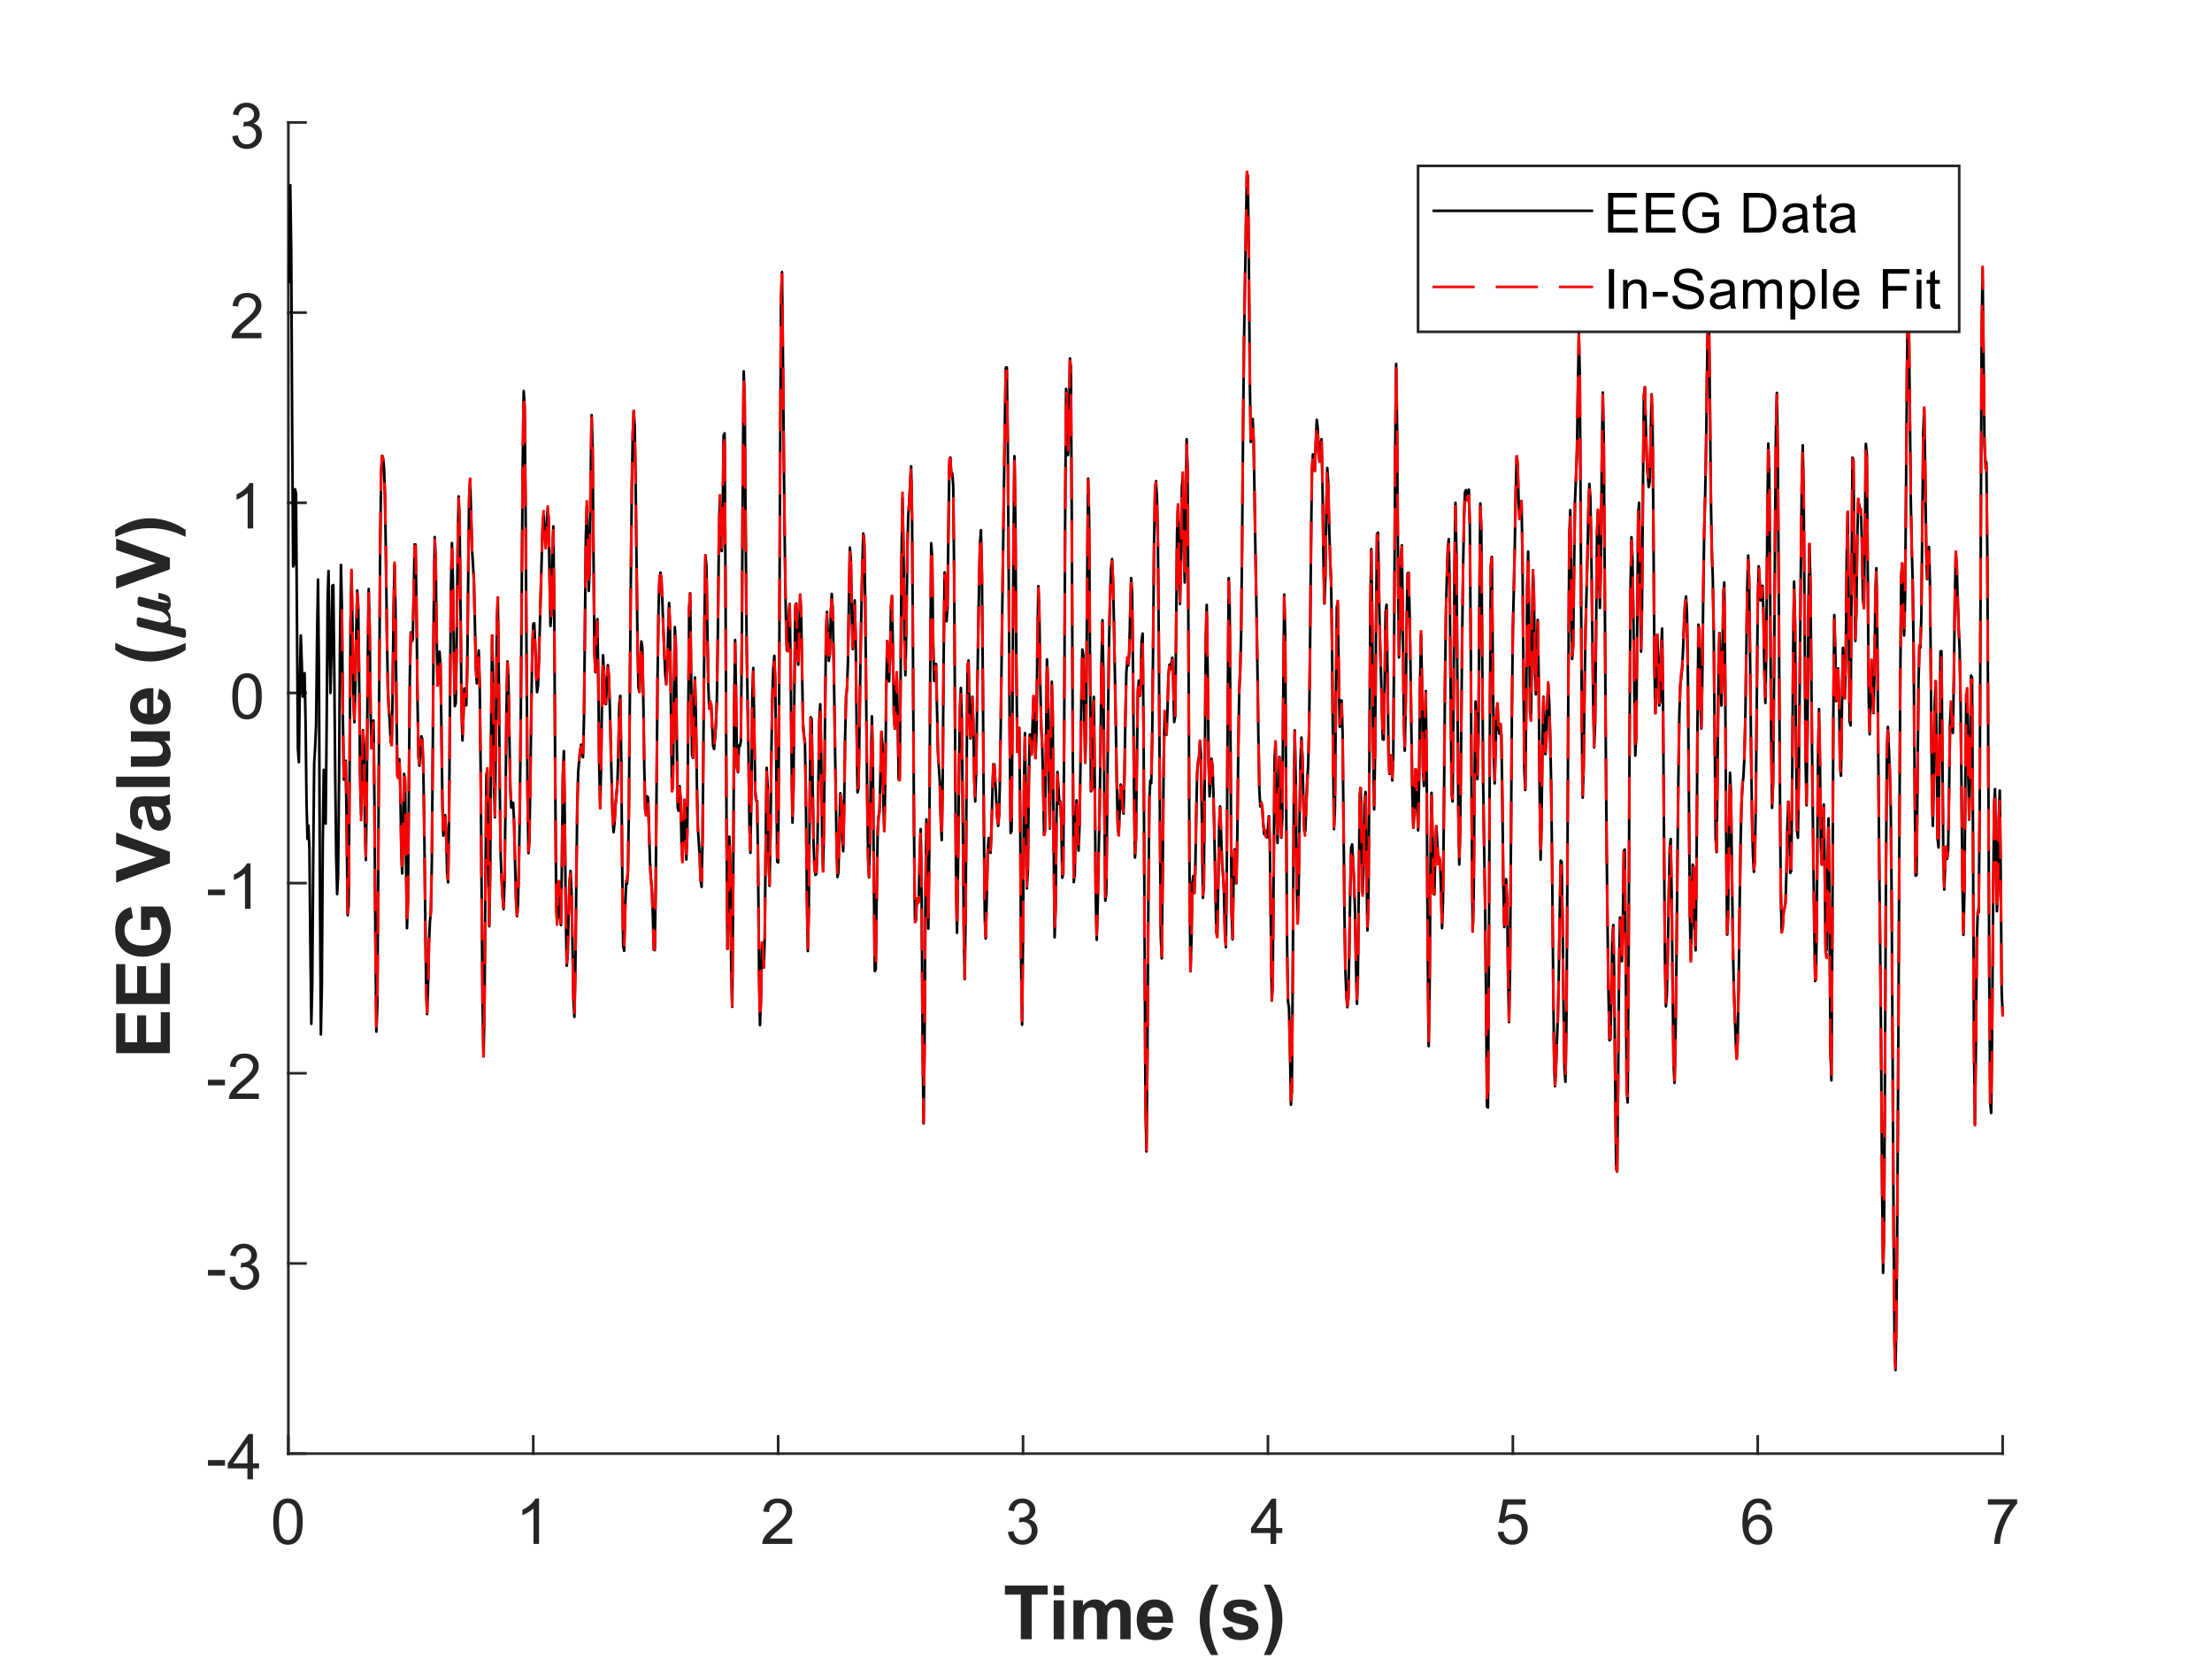 <?xml version="1.0"?>
<!DOCTYPE svg PUBLIC '-//W3C//DTD SVG 1.0//EN'
          'http://www.w3.org/TR/2001/REC-SVG-20010904/DTD/svg10.dtd'>
<svg xmlns:xlink="http://www.w3.org/1999/xlink" style="fill-opacity:1; color-rendering:auto; color-interpolation:auto; text-rendering:auto; stroke:black; stroke-linecap:square; stroke-miterlimit:10; shape-rendering:auto; stroke-opacity:1; fill:black; stroke-dasharray:none; font-weight:normal; stroke-width:1; font-family:'Dialog'; font-style:normal; stroke-linejoin:miter; font-size:12px; stroke-dashoffset:0; image-rendering:auto;" width="560" height="420" xmlns="http://www.w3.org/2000/svg"
><rect width="100%" height="100%" fill="#333333" stroke="none"/><!--Generated by the Batik Graphics2D SVG Generator--><defs id="genericDefs"
  /><g
  ><defs id="defs1"
    ><clipPath clipPathUnits="userSpaceOnUse" id="clipPath1"
      ><path d="M0 0 L560 0 L560 420 L0 420 L0 0 Z"
      /></clipPath
    ></defs
    ><g style="fill:white; stroke:white;"
    ><rect x="0" y="0" width="560" style="clip-path:url(#clipPath1); stroke:none;" height="420"
    /></g
    ><g style="fill:white; text-rendering:optimizeSpeed; color-rendering:optimizeSpeed; image-rendering:optimizeSpeed; shape-rendering:crispEdges; stroke:white; color-interpolation:sRGB;"
    ><rect x="0" width="560" height="420" y="0" style="stroke:none;"
      /><path style="stroke:none;" d="M73 368 L507 368 L507 31 L73 31 Z"
    /></g
    ><g style="fill:rgb(38,38,38); text-rendering:geometricPrecision; image-rendering:optimizeQuality; color-rendering:optimizeQuality; stroke-linejoin:round; stroke:rgb(38,38,38); color-interpolation:linearRGB; stroke-width:0.667;"
    ><line y2="368" style="fill:none;" x1="73" x2="507" y1="368"
      /><line y2="363.66" style="fill:none;" x1="73" x2="73" y1="368"
      /><line y2="363.66" style="fill:none;" x1="135" x2="135" y1="368"
      /><line y2="363.66" style="fill:none;" x1="197" x2="197" y1="368"
      /><line y2="363.66" style="fill:none;" x1="259" x2="259" y1="368"
      /><line y2="363.66" style="fill:none;" x1="321" x2="321" y1="368"
      /><line y2="363.66" style="fill:none;" x1="383" x2="383" y1="368"
      /><line y2="363.66" style="fill:none;" x1="445" x2="445" y1="368"
      /><line y2="363.66" style="fill:none;" x1="507" x2="507" y1="368"
    /></g
    ><g transform="translate(73,373.867)" style="font-size:16px; fill:rgb(38,38,38); text-rendering:geometricPrecision; color-rendering:optimizeQuality; image-rendering:optimizeQuality; stroke:rgb(38,38,38); color-interpolation:linearRGB;"
    ><path style="stroke:none;" d="M-3.828 11.344 Q-3.828 9.312 -3.414 8.078 Q-3 6.844 -2.172 6.172 Q-1.344 5.5 -0.094 5.5 Q0.828 5.5 1.523 5.867 Q2.219 6.234 2.672 6.938 Q3.125 7.641 3.383 8.641 Q3.641 9.641 3.641 11.344 Q3.641 13.359 3.227 14.602 Q2.812 15.844 1.984 16.523 Q1.156 17.203 -0.094 17.203 Q-1.75 17.203 -2.703 16 Q-3.828 14.578 -3.828 11.344 ZM-2.391 11.344 Q-2.391 14.172 -1.727 15.102 Q-1.062 16.031 -0.094 16.031 Q0.875 16.031 1.531 15.094 Q2.188 14.156 2.188 11.344 Q2.188 8.516 1.531 7.586 Q0.875 6.656 -0.109 6.656 Q-1.078 6.656 -1.656 7.484 Q-2.391 8.531 -2.391 11.344 Z"
    /></g
    ><g transform="translate(135,373.867)" style="font-size:16px; fill:rgb(38,38,38); text-rendering:geometricPrecision; color-rendering:optimizeQuality; image-rendering:optimizeQuality; stroke:rgb(38,38,38); color-interpolation:linearRGB;"
    ><path style="stroke:none;" d="M1.469 17 L0.062 17 L0.062 8.031 Q-0.453 8.516 -1.273 9 Q-2.094 9.484 -2.75 9.734 L-2.75 8.375 Q-1.578 7.812 -0.695 7.023 Q0.188 6.234 0.562 5.5 L1.469 5.5 L1.469 17 Z"
    /></g
    ><g transform="translate(197,373.867)" style="font-size:16px; fill:rgb(38,38,38); text-rendering:geometricPrecision; color-rendering:optimizeQuality; image-rendering:optimizeQuality; stroke:rgb(38,38,38); color-interpolation:linearRGB;"
    ><path style="stroke:none;" d="M3.562 15.641 L3.562 17 L-4.016 17 Q-4.031 16.484 -3.844 16.016 Q-3.562 15.25 -2.922 14.5 Q-2.281 13.75 -1.078 12.766 Q0.781 11.234 1.438 10.336 Q2.094 9.438 2.094 8.641 Q2.094 7.812 1.5 7.234 Q0.906 6.656 -0.062 6.656 Q-1.078 6.656 -1.688 7.266 Q-2.297 7.875 -2.297 8.953 L-3.75 8.812 Q-3.594 7.188 -2.625 6.344 Q-1.656 5.5 -0.031 5.5 Q1.625 5.5 2.586 6.414 Q3.547 7.328 3.547 8.672 Q3.547 9.359 3.266 10.023 Q2.984 10.688 2.328 11.422 Q1.672 12.156 0.156 13.438 Q-1.109 14.5 -1.469 14.883 Q-1.828 15.266 -2.062 15.641 L3.562 15.641 Z"
    /></g
    ><g transform="translate(259,373.867)" style="font-size:16px; fill:rgb(38,38,38); text-rendering:geometricPrecision; color-rendering:optimizeQuality; image-rendering:optimizeQuality; stroke:rgb(38,38,38); color-interpolation:linearRGB;"
    ><path style="stroke:none;" d="M-3.828 13.969 L-2.422 13.781 Q-2.172 14.984 -1.594 15.508 Q-1.016 16.031 -0.172 16.031 Q0.812 16.031 1.5 15.344 Q2.188 14.656 2.188 13.641 Q2.188 12.672 1.555 12.047 Q0.922 11.422 -0.062 11.422 Q-0.453 11.422 -1.047 11.578 L-0.891 10.344 Q-0.75 10.359 -0.672 10.359 Q0.234 10.359 0.953 9.891 Q1.672 9.422 1.672 8.438 Q1.672 7.672 1.148 7.164 Q0.625 6.656 -0.203 6.656 Q-1.031 6.656 -1.578 7.172 Q-2.125 7.688 -2.281 8.719 L-3.688 8.469 Q-3.422 7.047 -2.508 6.273 Q-1.594 5.5 -0.234 5.5 Q0.703 5.5 1.492 5.898 Q2.281 6.297 2.695 6.992 Q3.109 7.688 3.109 8.469 Q3.109 9.219 2.711 9.828 Q2.312 10.438 1.531 10.797 Q2.547 11.031 3.109 11.766 Q3.672 12.5 3.672 13.609 Q3.672 15.109 2.578 16.156 Q1.484 17.203 -0.188 17.203 Q-1.688 17.203 -2.688 16.305 Q-3.688 15.406 -3.828 13.969 Z"
    /></g
    ><g transform="translate(321,373.867)" style="font-size:16px; fill:rgb(38,38,38); text-rendering:geometricPrecision; color-rendering:optimizeQuality; image-rendering:optimizeQuality; stroke:rgb(38,38,38); color-interpolation:linearRGB;"
    ><path style="stroke:none;" d="M0.672 17 L0.672 14.25 L-4.297 14.25 L-4.297 12.969 L0.938 5.547 L2.078 5.547 L2.078 12.969 L3.625 12.969 L3.625 14.25 L2.078 14.25 L2.078 17 L0.672 17 ZM0.672 12.969 L0.672 7.797 L-2.906 12.969 L0.672 12.969 Z"
    /></g
    ><g transform="translate(383,373.867)" style="font-size:16px; fill:rgb(38,38,38); text-rendering:geometricPrecision; color-rendering:optimizeQuality; image-rendering:optimizeQuality; stroke:rgb(38,38,38); color-interpolation:linearRGB;"
    ><path style="stroke:none;" d="M-3.828 14 L-2.359 13.875 Q-2.188 14.953 -1.594 15.492 Q-1 16.031 -0.156 16.031 Q0.859 16.031 1.562 15.266 Q2.266 14.5 2.266 13.234 Q2.266 12.031 1.594 11.336 Q0.922 10.641 -0.172 10.641 Q-0.859 10.641 -1.406 10.953 Q-1.953 11.266 -2.266 11.75 L-3.578 11.578 L-2.469 5.703 L3.219 5.703 L3.219 7.047 L-1.344 7.047 L-1.969 10.125 Q-0.938 9.406 0.203 9.406 Q1.703 9.406 2.734 10.445 Q3.766 11.484 3.766 13.109 Q3.766 14.672 2.859 15.797 Q1.75 17.203 -0.156 17.203 Q-1.719 17.203 -2.703 16.32 Q-3.688 15.438 -3.828 14 Z"
    /></g
    ><g transform="translate(445,373.867)" style="font-size:16px; fill:rgb(38,38,38); text-rendering:geometricPrecision; color-rendering:optimizeQuality; image-rendering:optimizeQuality; stroke:rgb(38,38,38); color-interpolation:linearRGB;"
    ><path style="stroke:none;" d="M3.469 8.344 L2.062 8.453 Q1.875 7.625 1.531 7.25 Q0.969 6.656 0.125 6.656 Q-0.547 6.656 -1.047 7.031 Q-1.719 7.516 -2.102 8.445 Q-2.484 9.375 -2.5 11.094 Q-1.984 10.312 -1.25 9.938 Q-0.516 9.562 0.281 9.562 Q1.688 9.562 2.68 10.602 Q3.672 11.641 3.672 13.281 Q3.672 14.359 3.203 15.281 Q2.734 16.203 1.922 16.703 Q1.109 17.203 0.078 17.203 Q-1.672 17.203 -2.781 15.906 Q-3.891 14.609 -3.891 11.641 Q-3.891 8.312 -2.672 6.812 Q-1.594 5.5 0.219 5.5 Q1.562 5.5 2.43 6.258 Q3.297 7.016 3.469 8.344 ZM-2.281 13.281 Q-2.281 14.016 -1.969 14.68 Q-1.656 15.344 -1.102 15.688 Q-0.547 16.031 0.062 16.031 Q0.953 16.031 1.594 15.312 Q2.234 14.594 2.234 13.359 Q2.234 12.172 1.602 11.492 Q0.969 10.812 0 10.812 Q-0.953 10.812 -1.617 11.492 Q-2.281 12.172 -2.281 13.281 Z"
    /></g
    ><g transform="translate(507,373.867)" style="font-size:16px; fill:rgb(38,38,38); text-rendering:geometricPrecision; color-rendering:optimizeQuality; image-rendering:optimizeQuality; stroke:rgb(38,38,38); color-interpolation:linearRGB;"
    ><path style="stroke:none;" d="M-3.734 7.047 L-3.734 5.688 L3.672 5.688 L3.672 6.781 Q2.578 7.953 1.508 9.883 Q0.438 11.812 -0.156 13.844 Q-0.578 15.281 -0.688 17 L-2.141 17 Q-2.109 15.641 -1.602 13.727 Q-1.094 11.812 -0.148 10.039 Q0.797 8.266 1.875 7.047 L-3.734 7.047 Z"
    /></g
    ><g transform="translate(290,396)" style="font-size:18.667px; fill:rgb(38,38,38); text-rendering:geometricPrecision; image-rendering:optimizeQuality; color-rendering:optimizeQuality; stroke:rgb(38,38,38); color-interpolation:linearRGB; font-weight:bold;"
    ><path style="stroke:none;" d="M-31.562 19 L-31.562 7.703 L-35.594 7.703 L-35.594 5.406 L-24.781 5.406 L-24.781 7.703 L-28.812 7.703 L-28.812 19 L-31.562 19 ZM-23.245 7.812 L-23.245 5.406 L-20.635 5.406 L-20.635 7.812 L-23.245 7.812 ZM-23.245 19 L-23.245 9.141 L-20.635 9.141 L-20.635 19 L-23.245 19 ZM-18.249 9.141 L-15.843 9.141 L-15.843 10.5 Q-14.561 8.922 -12.78 8.922 Q-11.827 8.922 -11.132 9.312 Q-10.436 9.703 -9.999 10.5 Q-9.343 9.703 -8.593 9.312 Q-7.843 8.922 -6.983 8.922 Q-5.905 8.922 -5.155 9.367 Q-4.405 9.812 -4.03 10.656 Q-3.764 11.297 -3.764 12.703 L-3.764 19 L-6.374 19 L-6.374 13.375 Q-6.374 11.906 -6.639 11.469 Q-6.999 10.922 -7.749 10.922 Q-8.296 10.922 -8.78 11.258 Q-9.264 11.594 -9.475 12.234 Q-9.686 12.875 -9.686 14.266 L-9.686 19 L-12.296 19 L-12.296 13.594 Q-12.296 12.156 -12.436 11.742 Q-12.577 11.328 -12.866 11.125 Q-13.155 10.922 -13.655 10.922 Q-14.264 10.922 -14.749 11.242 Q-15.233 11.562 -15.436 12.18 Q-15.639 12.797 -15.639 14.219 L-15.639 19 L-18.249 19 L-18.249 9.141 ZM4.23 15.859 L6.84 16.297 Q6.34 17.734 5.254 18.477 Q4.168 19.219 2.543 19.219 Q-0.02 19.219 -1.254 17.547 Q-2.223 16.203 -2.223 14.141 Q-2.223 11.703 -0.95 10.312 Q0.324 8.922 2.293 8.922 Q4.48 8.922 5.754 10.375 Q7.027 11.828 6.98 14.828 L0.449 14.828 Q0.465 15.984 1.074 16.633 Q1.683 17.281 2.574 17.281 Q3.183 17.281 3.605 16.945 Q4.027 16.609 4.23 15.859 ZM4.386 13.234 Q4.355 12.094 3.8 11.508 Q3.246 10.922 2.449 10.922 Q1.59 10.922 1.043 11.547 Q0.48 12.156 0.496 13.234 L4.386 13.234 ZM18.414 23 L16.617 23 Q15.211 20.859 14.469 18.547 Q13.727 16.234 13.727 14.078 Q13.727 11.391 14.633 9 Q15.43 6.922 16.664 5.172 L18.445 5.172 Q17.164 7.984 16.688 9.953 Q16.211 11.922 16.211 14.125 Q16.211 15.656 16.492 17.25 Q16.774 18.844 17.274 20.281 Q17.602 21.234 18.414 23 ZM19.392 16.188 L22.002 15.797 Q22.174 16.547 22.682 16.945 Q23.189 17.344 24.111 17.344 Q25.111 17.344 25.627 16.969 Q25.971 16.703 25.971 16.266 Q25.971 15.969 25.783 15.781 Q25.596 15.594 24.908 15.438 Q21.767 14.734 20.908 14.172 Q19.752 13.375 19.752 11.953 Q19.752 10.672 20.76 9.797 Q21.767 8.922 23.892 8.922 Q25.924 8.922 26.9 9.578 Q27.877 10.234 28.252 11.531 L25.799 11.984 Q25.642 11.406 25.197 11.102 Q24.752 10.797 23.939 10.797 Q22.908 10.797 22.471 11.094 Q22.174 11.297 22.174 11.609 Q22.174 11.891 22.424 12.094 Q22.783 12.344 24.861 12.82 Q26.939 13.297 27.767 13.984 Q28.596 14.672 28.596 15.922 Q28.596 17.281 27.463 18.25 Q26.33 19.219 24.111 19.219 Q22.096 19.219 20.924 18.406 Q19.752 17.594 19.392 16.188 ZM29.956 23 Q30.721 21.344 31.042 20.461 Q31.362 19.578 31.628 18.43 Q31.893 17.281 32.026 16.25 Q32.159 15.219 32.159 14.125 Q32.159 11.922 31.682 9.953 Q31.206 7.984 29.94 5.172 L31.706 5.172 Q33.112 7.156 33.885 9.398 Q34.659 11.641 34.659 13.938 Q34.659 15.875 34.05 18.094 Q33.346 20.578 31.753 23 L29.956 23 Z"
    /></g
    ><g style="fill:rgb(38,38,38); text-rendering:geometricPrecision; image-rendering:optimizeQuality; color-rendering:optimizeQuality; stroke-linejoin:round; stroke:rgb(38,38,38); color-interpolation:linearRGB; stroke-width:0.667;"
    ><line y2="31" style="fill:none;" x1="73" x2="73" y1="368"
      /><line y2="368" style="fill:none;" x1="73" x2="77.34" y1="368"
      /><line y2="319.857" style="fill:none;" x1="73" x2="77.34" y1="319.857"
      /><line y2="271.714" style="fill:none;" x1="73" x2="77.34" y1="271.714"
      /><line y2="223.571" style="fill:none;" x1="73" x2="77.34" y1="223.571"
      /><line y2="175.429" style="fill:none;" x1="73" x2="77.34" y1="175.429"
      /><line y2="127.286" style="fill:none;" x1="73" x2="77.34" y1="127.286"
      /><line y2="79.143" style="fill:none;" x1="73" x2="77.34" y1="79.143"
      /><line y2="31" style="fill:none;" x1="73" x2="77.34" y1="31"
    /></g
    ><g transform="translate(67.133,368)" style="font-size:16px; fill:rgb(38,38,38); text-rendering:geometricPrecision; color-rendering:optimizeQuality; image-rendering:optimizeQuality; stroke:rgb(38,38,38); color-interpolation:linearRGB;"
    ><path style="stroke:none;" d="M-14.484 3.062 L-14.484 1.641 L-10.172 1.641 L-10.172 3.062 L-14.484 3.062 ZM-4.5 6.5 L-4.5 3.75 L-9.469 3.75 L-9.469 2.469 L-4.234 -4.953 L-3.094 -4.953 L-3.094 2.469 L-1.547 2.469 L-1.547 3.75 L-3.094 3.75 L-3.094 6.5 L-4.5 6.5 ZM-4.5 2.469 L-4.5 -2.703 L-8.078 2.469 L-4.5 2.469 Z"
    /></g
    ><g transform="translate(67.133,319.857)" style="font-size:16px; fill:rgb(38,38,38); text-rendering:geometricPrecision; color-rendering:optimizeQuality; image-rendering:optimizeQuality; stroke:rgb(38,38,38); color-interpolation:linearRGB;"
    ><path style="stroke:none;" d="M-14.484 3.062 L-14.484 1.641 L-10.172 1.641 L-10.172 3.062 L-14.484 3.062 ZM-9 3.469 L-7.594 3.281 Q-7.344 4.484 -6.766 5.008 Q-6.188 5.531 -5.344 5.531 Q-4.359 5.531 -3.672 4.844 Q-2.984 4.156 -2.984 3.141 Q-2.984 2.172 -3.617 1.547 Q-4.25 0.922 -5.234 0.922 Q-5.625 0.922 -6.219 1.078 L-6.062 -0.156 Q-5.922 -0.141 -5.844 -0.141 Q-4.938 -0.141 -4.219 -0.609 Q-3.5 -1.078 -3.5 -2.062 Q-3.5 -2.828 -4.023 -3.336 Q-4.547 -3.844 -5.375 -3.844 Q-6.203 -3.844 -6.75 -3.328 Q-7.297 -2.812 -7.453 -1.781 L-8.859 -2.031 Q-8.594 -3.453 -7.68 -4.227 Q-6.766 -5 -5.406 -5 Q-4.469 -5 -3.68 -4.602 Q-2.891 -4.203 -2.477 -3.508 Q-2.062 -2.812 -2.062 -2.031 Q-2.062 -1.281 -2.461 -0.672 Q-2.859 -0.062 -3.641 0.297 Q-2.625 0.531 -2.062 1.266 Q-1.5 2 -1.5 3.109 Q-1.5 4.609 -2.594 5.656 Q-3.688 6.703 -5.359 6.703 Q-6.859 6.703 -7.859 5.805 Q-8.859 4.906 -9 3.469 Z"
    /></g
    ><g transform="translate(67.133,271.714)" style="font-size:16px; fill:rgb(38,38,38); text-rendering:geometricPrecision; color-rendering:optimizeQuality; image-rendering:optimizeQuality; stroke:rgb(38,38,38); color-interpolation:linearRGB;"
    ><path style="stroke:none;" d="M-14.484 3.062 L-14.484 1.641 L-10.172 1.641 L-10.172 3.062 L-14.484 3.062 ZM-1.609 5.141 L-1.609 6.5 L-9.188 6.5 Q-9.203 5.984 -9.016 5.516 Q-8.734 4.75 -8.094 4 Q-7.453 3.25 -6.25 2.266 Q-4.391 0.734 -3.734 -0.164 Q-3.078 -1.062 -3.078 -1.859 Q-3.078 -2.688 -3.672 -3.266 Q-4.266 -3.844 -5.234 -3.844 Q-6.25 -3.844 -6.859 -3.234 Q-7.469 -2.625 -7.469 -1.547 L-8.922 -1.688 Q-8.766 -3.312 -7.797 -4.156 Q-6.828 -5 -5.203 -5 Q-3.547 -5 -2.586 -4.086 Q-1.625 -3.172 -1.625 -1.828 Q-1.625 -1.141 -1.906 -0.477 Q-2.188 0.188 -2.844 0.922 Q-3.5 1.656 -5.016 2.938 Q-6.281 4 -6.641 4.383 Q-7 4.766 -7.234 5.141 L-1.609 5.141 Z"
    /></g
    ><g transform="translate(67.133,223.571)" style="font-size:16px; fill:rgb(38,38,38); text-rendering:geometricPrecision; color-rendering:optimizeQuality; image-rendering:optimizeQuality; stroke:rgb(38,38,38); color-interpolation:linearRGB;"
    ><path style="stroke:none;" d="M-14.484 3.062 L-14.484 1.641 L-10.172 1.641 L-10.172 3.062 L-14.484 3.062 ZM-3.703 6.5 L-5.109 6.5 L-5.109 -2.469 Q-5.625 -1.984 -6.445 -1.5 Q-7.266 -1.016 -7.922 -0.766 L-7.922 -2.125 Q-6.75 -2.688 -5.867 -3.477 Q-4.984 -4.266 -4.609 -5 L-3.703 -5 L-3.703 6.5 Z"
    /></g
    ><g transform="translate(67.133,175.429)" style="font-size:16px; fill:rgb(38,38,38); text-rendering:geometricPrecision; color-rendering:optimizeQuality; image-rendering:optimizeQuality; stroke:rgb(38,38,38); color-interpolation:linearRGB;"
    ><path style="stroke:none;" d="M-8.328 0.844 Q-8.328 -1.188 -7.914 -2.422 Q-7.5 -3.656 -6.672 -4.328 Q-5.844 -5 -4.594 -5 Q-3.672 -5 -2.977 -4.633 Q-2.281 -4.266 -1.828 -3.562 Q-1.375 -2.859 -1.117 -1.859 Q-0.859 -0.859 -0.859 0.844 Q-0.859 2.859 -1.273 4.102 Q-1.688 5.344 -2.516 6.023 Q-3.344 6.703 -4.594 6.703 Q-6.25 6.703 -7.203 5.5 Q-8.328 4.078 -8.328 0.844 ZM-6.891 0.844 Q-6.891 3.672 -6.227 4.602 Q-5.562 5.531 -4.594 5.531 Q-3.625 5.531 -2.969 4.594 Q-2.312 3.656 -2.312 0.844 Q-2.312 -1.984 -2.969 -2.914 Q-3.625 -3.844 -4.609 -3.844 Q-5.578 -3.844 -6.156 -3.016 Q-6.891 -1.969 -6.891 0.844 Z"
    /></g
    ><g transform="translate(67.133,127.286)" style="font-size:16px; fill:rgb(38,38,38); text-rendering:geometricPrecision; color-rendering:optimizeQuality; image-rendering:optimizeQuality; stroke:rgb(38,38,38); color-interpolation:linearRGB;"
    ><path style="stroke:none;" d="M-3.031 6.5 L-4.438 6.5 L-4.438 -2.469 Q-4.953 -1.984 -5.773 -1.5 Q-6.594 -1.016 -7.25 -0.766 L-7.25 -2.125 Q-6.078 -2.688 -5.195 -3.477 Q-4.312 -4.266 -3.938 -5 L-3.031 -5 L-3.031 6.5 Z"
    /></g
    ><g transform="translate(67.133,79.143)" style="font-size:16px; fill:rgb(38,38,38); text-rendering:geometricPrecision; color-rendering:optimizeQuality; image-rendering:optimizeQuality; stroke:rgb(38,38,38); color-interpolation:linearRGB;"
    ><path style="stroke:none;" d="M-0.938 5.141 L-0.938 6.5 L-8.516 6.5 Q-8.531 5.984 -8.344 5.516 Q-8.062 4.75 -7.422 4 Q-6.781 3.25 -5.578 2.266 Q-3.719 0.734 -3.062 -0.164 Q-2.406 -1.062 -2.406 -1.859 Q-2.406 -2.688 -3 -3.266 Q-3.594 -3.844 -4.562 -3.844 Q-5.578 -3.844 -6.188 -3.234 Q-6.797 -2.625 -6.797 -1.547 L-8.25 -1.688 Q-8.094 -3.312 -7.125 -4.156 Q-6.156 -5 -4.531 -5 Q-2.875 -5 -1.914 -4.086 Q-0.953 -3.172 -0.953 -1.828 Q-0.953 -1.141 -1.234 -0.477 Q-1.516 0.188 -2.172 0.922 Q-2.828 1.656 -4.344 2.938 Q-5.609 4 -5.969 4.383 Q-6.328 4.766 -6.562 5.141 L-0.938 5.141 Z"
    /></g
    ><g transform="translate(67.133,31)" style="font-size:16px; fill:rgb(38,38,38); text-rendering:geometricPrecision; color-rendering:optimizeQuality; image-rendering:optimizeQuality; stroke:rgb(38,38,38); color-interpolation:linearRGB;"
    ><path style="stroke:none;" d="M-8.328 3.469 L-6.922 3.281 Q-6.672 4.484 -6.094 5.008 Q-5.516 5.531 -4.672 5.531 Q-3.688 5.531 -3 4.844 Q-2.312 4.156 -2.312 3.141 Q-2.312 2.172 -2.945 1.547 Q-3.578 0.922 -4.562 0.922 Q-4.953 0.922 -5.547 1.078 L-5.391 -0.156 Q-5.25 -0.141 -5.172 -0.141 Q-4.266 -0.141 -3.547 -0.609 Q-2.828 -1.078 -2.828 -2.062 Q-2.828 -2.828 -3.352 -3.336 Q-3.875 -3.844 -4.703 -3.844 Q-5.531 -3.844 -6.078 -3.328 Q-6.625 -2.812 -6.781 -1.781 L-8.188 -2.031 Q-7.922 -3.453 -7.008 -4.227 Q-6.094 -5 -4.734 -5 Q-3.797 -5 -3.008 -4.602 Q-2.219 -4.203 -1.805 -3.508 Q-1.391 -2.812 -1.391 -2.031 Q-1.391 -1.281 -1.789 -0.672 Q-2.188 -0.062 -2.969 0.297 Q-1.953 0.531 -1.391 1.266 Q-0.828 2 -0.828 3.109 Q-0.828 4.609 -1.922 5.656 Q-3.016 6.703 -4.688 6.703 Q-6.188 6.703 -7.188 5.805 Q-8.188 4.906 -8.328 3.469 Z"
    /></g
    ><g transform="translate(43,268) rotate(-90)" style="font-size:18.667px; fill:rgb(38,38,38); text-rendering:geometricPrecision; image-rendering:optimizeQuality; color-rendering:optimizeQuality; stroke:rgb(38,38,38); color-interpolation:linearRGB; font-weight:bold;"
    ><path style="stroke:none;" d="M1.375 0 L1.375 -13.594 L11.469 -13.594 L11.469 -11.297 L4.125 -11.297 L4.125 -8.281 L10.953 -8.281 L10.953 -6 L4.125 -6 L4.125 -2.297 L11.734 -2.297 L11.734 0 L1.375 0 ZM13.819 0 L13.819 -13.594 L23.912 -13.594 L23.912 -11.297 L16.569 -11.297 L16.569 -8.281 L23.397 -8.281 L23.397 -6 L16.569 -6 L16.569 -2.297 L24.178 -2.297 L24.178 0 L13.819 0 ZM32.59 -5 L32.59 -7.297 L38.512 -7.297 L38.512 -1.875 Q37.653 -1.047 36.012 -0.406 Q34.371 0.234 32.7 0.234 Q30.559 0.234 28.973 -0.664 Q27.387 -1.562 26.59 -3.227 Q25.793 -4.891 25.793 -6.844 Q25.793 -8.969 26.684 -10.625 Q27.575 -12.281 29.293 -13.156 Q30.606 -13.828 32.543 -13.828 Q35.09 -13.828 36.512 -12.766 Q37.934 -11.703 38.34 -9.828 L35.606 -9.328 Q35.325 -10.328 34.528 -10.906 Q33.731 -11.484 32.543 -11.484 Q30.747 -11.484 29.684 -10.344 Q28.622 -9.203 28.622 -6.953 Q28.622 -4.531 29.7 -3.32 Q30.778 -2.109 32.528 -2.109 Q33.387 -2.109 34.254 -2.453 Q35.121 -2.797 35.746 -3.281 L35.746 -5 L32.59 -5 ZM49.441 0 L44.566 -13.594 L47.551 -13.594 L50.988 -3.531 L54.316 -13.594 L57.238 -13.594 L52.363 0 L49.441 0 ZM60.338 -6.844 L57.979 -7.281 Q58.369 -8.703 59.346 -9.391 Q60.322 -10.078 62.244 -10.078 Q63.979 -10.078 64.838 -9.664 Q65.697 -9.25 66.041 -8.617 Q66.385 -7.984 66.385 -6.281 L66.354 -3.234 Q66.354 -1.938 66.479 -1.32 Q66.604 -0.703 66.947 0 L64.369 0 Q64.275 -0.266 64.119 -0.766 Q64.057 -1 64.025 -1.078 Q63.369 -0.422 62.604 -0.102 Q61.838 0.219 60.979 0.219 Q59.463 0.219 58.58 -0.602 Q57.697 -1.422 57.697 -2.688 Q57.697 -3.531 58.096 -4.18 Q58.494 -4.828 59.213 -5.18 Q59.932 -5.531 61.291 -5.797 Q63.119 -6.125 63.822 -6.422 L63.822 -6.688 Q63.822 -7.438 63.455 -7.758 Q63.088 -8.078 62.057 -8.078 Q61.354 -8.078 60.963 -7.805 Q60.572 -7.531 60.338 -6.844 ZM63.822 -4.734 Q63.322 -4.562 62.236 -4.328 Q61.151 -4.094 60.822 -3.875 Q60.307 -3.516 60.307 -2.953 Q60.307 -2.406 60.713 -2.008 Q61.119 -1.609 61.76 -1.609 Q62.463 -1.609 63.104 -2.078 Q63.572 -2.438 63.729 -2.938 Q63.822 -3.281 63.822 -4.219 L63.822 -4.734 ZM68.76 0 L68.76 -13.594 L71.37 -13.594 L71.37 0 L68.76 0 ZM80.428 0 L80.428 -1.469 Q79.897 -0.688 79.022 -0.234 Q78.147 0.219 77.163 0.219 Q76.178 0.219 75.389 -0.219 Q74.6 -0.656 74.249 -1.445 Q73.897 -2.234 73.897 -3.625 L73.897 -9.859 L76.506 -9.859 L76.506 -5.328 Q76.506 -3.25 76.647 -2.781 Q76.788 -2.312 77.17 -2.039 Q77.553 -1.766 78.131 -1.766 Q78.803 -1.766 79.335 -2.133 Q79.866 -2.5 80.053 -3.039 Q80.241 -3.578 80.241 -5.703 L80.241 -9.859 L82.85 -9.859 L82.85 0 L80.428 0 ZM91.043 -3.141 L93.652 -2.703 Q93.152 -1.266 92.066 -0.523 Q90.981 0.219 89.356 0.219 Q86.793 0.219 85.559 -1.453 Q84.59 -2.797 84.59 -4.859 Q84.59 -7.297 85.863 -8.688 Q87.137 -10.078 89.106 -10.078 Q91.293 -10.078 92.566 -8.625 Q93.84 -7.172 93.793 -4.172 L87.262 -4.172 Q87.277 -3.016 87.887 -2.367 Q88.496 -1.719 89.387 -1.719 Q89.996 -1.719 90.418 -2.055 Q90.84 -2.391 91.043 -3.141 ZM91.199 -5.766 Q91.168 -6.906 90.613 -7.492 Q90.059 -8.078 89.262 -8.078 Q88.402 -8.078 87.856 -7.453 Q87.293 -6.844 87.309 -5.766 L91.199 -5.766 ZM105.227 4 L103.43 4 Q102.024 1.859 101.282 -0.453 Q100.54 -2.766 100.54 -4.922 Q100.54 -7.609 101.446 -10 Q102.243 -12.078 103.477 -13.828 L105.258 -13.828 Q103.977 -11.016 103.5 -9.047 Q103.024 -7.078 103.024 -4.875 Q103.024 -3.344 103.305 -1.75 Q103.586 -0.156 104.086 1.281 Q104.415 2.234 105.227 4 Z"
    /></g
    ><g transform="translate(43,162) rotate(-90)" style="font-size:18.667px; fill:rgb(38,38,38); text-rendering:geometricPrecision; image-rendering:optimizeQuality; color-rendering:optimizeQuality; font-family:'mwb_cmmi10'; stroke:rgb(38,38,38); color-interpolation:linearRGB; font-weight:bold;"
    ><path style="stroke:none;" d="M0.531 3.578 Q0.531 3.453 0.547 3.422 L3.344 -7.797 Q3.422 -8.062 3.641 -8.227 Q3.859 -8.391 4.141 -8.391 Q5.375 -8.391 5.547 -8.25 Q5.719 -8.109 5.719 -7.875 Q5.719 -7.812 5.711 -7.781 Q5.703 -7.75 5.688 -7.703 L4.578 -3.266 Q4.391 -2.484 4.391 -1.906 Q4.391 -1.203 4.719 -0.742 Q5.047 -0.281 5.047 -0.281 Q6.109 -0.281 7.156 -2.016 Q7.172 -2.031 7.18 -2.039 Q7.188 -2.047 7.188 -2.062 L8.547 -7.578 Q8.625 -7.828 8.852 -8.008 Q9.078 -8.188 9.359 -8.188 Q10.578 -8.188 10.75 -8.039 Q10.922 -7.891 10.922 -7.656 Q10.922 -7.547 10.906 -7.5 L9.531 -2.031 Q9.391 -1.5 9.391 -1.109 Q9.391 -0.281 9.391 -0.281 Q9.547 -0.281 9.852 -1.016 Q10.156 -1.75 10.375 -2.797 Q10.406 -2.906 10.531 -2.906 L10.75 -2.906 Q11.828 -2.906 11.875 -2.844 Q11.922 -2.781 11.922 -2.719 Q11.594 -1.391 11.203 -0.586 Q10.812 0.219 8.922 0.219 Q8.281 0.219 7.797 -0.148 Q7.312 -0.516 7.312 -0.516 Q7.312 -0.516 6.867 -0.148 Q6.422 0.219 4.719 0.219 Q3.531 0.219 3.531 0.219 L2.891 3.5 Q2.828 3.766 2.602 3.93 Q2.375 4.094 1.109 4.094 Q0.875 4.094 0.703 3.953 Q0.531 3.812 0.531 3.578 Z"
    /></g
    ><g transform="translate(43,149) rotate(-90)" style="font-size:18.667px; fill:rgb(38,38,38); text-rendering:geometricPrecision; image-rendering:optimizeQuality; color-rendering:optimizeQuality; stroke:rgb(38,38,38); color-interpolation:linearRGB; font-weight:bold;"
    ><path style="stroke:none;" d="M4.859 0 L-0.016 -13.594 L2.969 -13.594 L6.406 -3.531 L9.734 -13.594 L12.656 -13.594 L7.781 0 L4.859 0 ZM13.084 4 Q13.85 2.344 14.17 1.461 Q14.49 0.578 14.756 -0.57 Q15.022 -1.719 15.155 -2.75 Q15.287 -3.781 15.287 -4.875 Q15.287 -7.078 14.811 -9.047 Q14.334 -11.016 13.069 -13.828 L14.834 -13.828 Q16.24 -11.844 17.014 -9.602 Q17.787 -7.359 17.787 -5.062 Q17.787 -3.125 17.178 -0.906 Q16.475 1.578 14.881 4 L13.084 4 Z"
    /></g
    ><g style="stroke-linecap:butt; text-rendering:geometricPrecision; color-rendering:optimizeQuality; image-rendering:optimizeQuality; stroke-linejoin:round; color-interpolation:linearRGB; stroke-width:0.667;"
    ><path d="M73.242 71.387 L73.484 46.895 L73.727 63.584 L73.969 108.558 L74.211 143.417 L74.453 142.809 L74.695 123.864 L74.938 124.973 L75.18 156.788 L75.422 189.624 L75.664 192.96 L75.906 173.303 L76.148 160.877 L76.391 167.475 L76.633 176.363 L76.875 173.668 L77.117 170.415 L77.359 182.555 L77.602 203.238 L77.844 212.389 L78.086 209.007 L78.328 214.815 L78.57 239.043 L78.812 259.201 L79.055 249.375 L79.297 217.112 L79.539 193.312 L79.781 189.231 L80.023 183.583 L80.266 161.86 L80.508 146.72 L80.75 170.581 L80.992 224.987 L81.234 261.893 L81.477 249.937 L81.719 212.712 L81.961 194.883 L82.203 204.372 L82.445 208.517 L82.688 184.608 L82.93 152.275 L83.172 144.539 L83.414 162.24 L83.656 175.444 L83.898 165.768 L84.141 148.27 L84.383 148.115 L84.625 169.442 L84.867 196.662 L85.109 216.707 L85.352 226.361 L85.594 221.529 L85.836 197.21 L86.078 162.704 L86.32 143.016 L86.562 154.149 L86.805 181.687 L87.047 197.369 L87.289 194.027 L87.531 192.591 L87.773 209.795 L88.016 231.708 L88.258 229.36 L88.5 196.218 L88.742 158.315 L88.984 144.749 L89.227 157.814 L89.469 176.776 L89.711 182.845 L89.953 173.938 L90.195 159.302 L90.438 149.508 L90.68 153.142 L90.922 172.048 L91.164 195.594 L91.406 206.232 L91.648 197.559 L91.891 184.859 L92.133 188.538 L92.375 207.692 L92.617 217.733 L92.859 200.287 L93.102 167.365 L93.344 149.114 L93.586 159.152 L93.828 180.759 L94.07 189.477 L94.312 183.297 L94.555 182.419 L94.797 203.193 L95.039 237.789 L95.281 261.17 L95.523 254.488 L95.766 219.652 L96.008 174.523 L96.25 138.455 L96.492 119.989 L96.734 115.39 L96.977 116.111 L97.219 118.383 L97.461 125.631 L97.703 141.043 L97.945 160.075 L98.188 173.797 L98.43 179.451 L98.672 182.804 L98.914 187.786 L99.156 188.41 L99.398 175.772 L99.641 154.534 L99.883 143.027 L100.125 154.214 L100.367 179.151 L100.609 196.302 L100.852 196.596 L101.094 192.2 L101.336 198.987 L101.578 214.439 L101.82 221.123 L102.062 210.381 L102.305 195.929 L102.547 197.962 L102.789 218.031 L103.031 234.985 L103.273 228.19 L103.516 199.78 L103.758 171.414 L104 160.105 L104.242 162.401 L104.484 161.98 L104.727 150.795 L104.969 137.819 L105.211 137.861 L105.453 154.567 L105.695 177.018 L105.938 191.474 L106.18 193.863 L106.422 189.78 L106.664 186.395 L106.906 187.093 L107.148 193.529 L107.391 208.127 L107.633 229.532 L107.875 249.356 L108.117 256.723 L108.359 249.92 L108.602 238.748 L108.844 233.281 L109.086 230.868 L109.328 218.242 L109.57 188.967 L109.812 154.634 L110.055 135.972 L110.297 141.903 L110.539 160.857 L110.781 173.364 L111.023 171.529 L111.266 164.971 L111.508 168.081 L111.75 184.031 L111.992 202.593 L112.234 211.551 L112.477 209.554 L112.719 206.378 L112.961 211.137 L113.203 221.184 L113.445 223.392 L113.688 207.201 L113.93 176.725 L114.172 148.34 L114.414 137.496 L114.656 146.53 L114.898 165.022 L115.141 178.772 L115.383 177.998 L115.625 162.137 L115.867 139.782 L116.109 125.661 L116.352 131.383 L116.594 154.51 L116.836 178.508 L117.078 187.469 L117.32 181.335 L117.562 174.275 L117.805 175.738 L118.047 178.559 L118.289 169.201 L118.531 146.653 L118.773 126.132 L119.016 121.438 L119.258 129.98 L119.5 139.067 L119.742 142.854 L119.984 147.244 L120.227 157.763 L120.469 169.301 L120.711 173.001 L120.953 168.208 L121.195 164.678 L121.438 172.644 L121.68 194.37 L121.922 224.721 L122.164 253.466 L122.406 267.346 L122.648 255.895 L122.891 224.24 L123.133 196.196 L123.375 195.194 L123.617 217.997 L123.859 234.5 L124.102 219.639 L124.344 183.411 L124.586 160.888 L124.828 172.156 L125.07 198.95 L125.312 206.909 L125.555 185.093 L125.797 156.932 L126.039 151.328 L126.281 172.164 L126.523 199.762 L126.766 216.656 L127.008 223.054 L127.25 227.38 L127.492 230.163 L127.734 223.358 L127.977 203.661 L128.219 180.268 L128.461 167.454 L128.703 171.416 L128.945 185.764 L129.188 199.063 L129.43 204.437 L129.672 203.61 L129.914 203.247 L130.156 208.32 L130.398 218.209 L130.641 227.846 L130.883 231.937 L131.125 228.926 L131.367 219.673 L131.609 204.059 L131.852 180.286 L132.094 149.005 L132.336 117.74 L132.578 98.985 L132.82 102.798 L133.062 129.339 L133.305 167.215 L133.547 200.137 L133.789 215.973 L134.031 212.602 L134.273 196.865 L134.516 178.671 L134.758 164.903 L135 157.942 L135.242 157.787 L135.484 163.026 L135.727 170.529 L135.969 175.234 L136.211 173.642 L136.453 166.573 L136.695 157.629 L136.938 148.719 L137.18 139.743 L137.422 132.346 L137.664 130.438 L137.906 134.405 L138.148 138.036 L138.391 135.004 L138.633 128.829 L138.875 131.003 L139.117 145.163 L139.359 158.491 L139.602 155.283 L139.844 138.925 L140.086 133.269 L140.328 156.542 L140.57 198.296 L140.812 229.2 L141.055 233.602 L141.297 224.352 L141.539 223.129 L141.781 232.204 L142.023 234.189 L142.266 217.894 L142.508 195.801 L142.75 190.156 L142.992 207.199 L143.234 231.566 L143.477 244.51 L143.719 241.588 L143.961 231.379 L144.203 223 L144.445 220.51 L144.688 225.69 L144.93 238.581 L145.172 253.004 L145.414 257.43 L145.656 245.527 L145.898 223.449 L146.141 204.381 L146.383 195.335 L146.625 192.533 L146.867 190.08 L147.109 188.543 L147.352 190.571 L147.594 191.723 L147.836 182.292 L148.078 159.526 L148.32 135.985 L148.562 128.193 L148.805 138.373 L149.047 149.599 L149.289 143.633 L149.531 121.692 L149.773 105.097 L150.016 112.647 L150.258 140.489 L150.5 165.553 L150.742 170.171 L150.984 160.176 L151.227 156.75 L151.469 171.898 L151.711 194.524 L151.953 203.995 L152.195 192.961 L152.438 174.419 L152.68 165.866 L152.922 170.669 L153.164 178.142 L153.406 178.244 L153.648 172.298 L153.891 168.389 L154.133 171.02 L154.375 178.485 L154.617 187.987 L154.859 198.219 L155.102 207.04 L155.344 210.687 L155.586 208.167 L155.828 203.702 L156.07 201.377 L156.312 198.462 L156.555 189.844 L156.797 178.236 L157.039 176.172 L157.281 192.483 L157.523 219.712 L157.766 239.473 L158.008 240.716 L158.25 230.678 L158.492 223.765 L158.734 223.788 L158.977 220.57 L159.219 204.286 L159.461 176.261 L159.703 146.984 L159.945 124.478 L160.188 110.351 L160.43 104.16 L160.672 107.665 L160.914 121.821 L161.156 142.835 L161.398 162.684 L161.641 174.178 L161.883 175.127 L162.125 168.738 L162.367 162.39 L162.609 163.874 L162.852 176.144 L163.094 193.38 L163.336 204.973 L163.578 205.822 L163.82 201.582 L164.062 201.921 L164.305 209.453 L164.547 218.04 L164.789 222.32 L165.031 225.068 L165.273 231.743 L165.516 240.363 L165.758 240.551 L166 224.769 L166.242 197.327 L166.484 170.723 L166.727 153.682 L166.969 146.321 L167.211 144.95 L167.453 147.236 L167.695 152.39 L167.938 159.071 L168.18 165.525 L168.422 170.662 L168.664 173.043 L168.906 169.597 L169.148 160.016 L169.391 152.651 L169.633 159.311 L169.875 180.723 L170.117 200.24 L170.359 198.772 L170.602 177.325 L170.844 158.759 L171.086 163.406 L171.328 186.265 L171.57 204.489 L171.812 205.255 L172.055 199.028 L172.297 201.993 L172.539 213.292 L172.781 217.989 L173.023 210.245 L173.266 202.6 L173.508 207.829 L173.75 217.603 L173.992 211.019 L174.234 182.733 L174.477 154.149 L174.719 150.191 L174.961 170.711 L175.203 191.181 L175.445 191.856 L175.688 178.438 L175.93 171.504 L176.172 180.907 L176.414 197.843 L176.656 209.174 L176.898 213.123 L177.141 216.732 L177.383 223.024 L177.625 224.539 L177.867 212.031 L178.109 185.606 L178.352 156.918 L178.594 140.641 L178.836 143.286 L179.078 158.721 L179.32 173.642 L179.562 179.388 L179.805 178.19 L180.047 178.34 L180.289 183.399 L180.531 188.869 L180.773 189.628 L181.016 186.917 L181.258 183.583 L181.5 176.448 L181.742 159.844 L181.984 138.204 L182.227 126.446 L182.469 131.603 L182.711 139.514 L182.953 130.632 L183.195 110.222 L183.438 109.698 L183.68 149.473 L183.922 207.781 L184.164 240.203 L184.406 231.188 L184.648 211.802 L184.891 218.729 L185.133 246.248 L185.375 254.885 L185.617 223.977 L185.859 179.771 L186.102 162.022 L186.344 176.436 L186.586 194.463 L186.828 195.479 L187.07 188.72 L187.312 188.904 L187.555 187.623 L187.797 164.52 L188.039 122.915 L188.281 94.02 L188.523 101.308 L188.766 133.245 L189.008 161.643 L189.25 176.782 L189.492 190.677 L189.734 208.649 L189.977 215.911 L190.219 200.554 L190.461 176.309 L190.703 169.101 L190.945 183.73 L191.188 199.941 L191.43 202.688 L191.672 202.775 L191.914 218.225 L192.156 244.936 L192.398 259.54 L192.641 252.287 L192.883 239.322 L193.125 238.882 L193.367 244.904 L193.609 237.179 L193.852 213.095 L194.094 194.381 L194.336 198.982 L194.578 217.19 L194.82 224.246 L195.062 210.825 L195.305 189.746 L195.547 175.559 L195.789 168.898 L196.031 166.022 L196.273 172.208 L196.516 193.595 L196.758 218.149 L197 218.371 L197.242 179.444 L197.484 119.793 L197.727 75.977 L197.969 68.894 L198.211 89.971 L198.453 117.644 L198.695 139.472 L198.938 155.271 L199.18 164.62 L199.422 163.961 L199.664 155.734 L199.906 152.891 L200.148 167.024 L200.391 192.367 L200.633 208.258 L200.875 199.643 L201.117 174.051 L201.359 153.753 L201.602 152.783 L201.844 163.601 L202.086 168.278 L202.328 160.367 L202.57 151.08 L202.812 154.607 L203.055 169.847 L203.297 183.024 L203.539 186.116 L203.781 187.876 L204.023 201.924 L204.266 226.047 L204.508 240.776 L204.75 230.493 L204.992 202.879 L205.234 181.598 L205.477 181.992 L205.719 197.983 L205.961 213.185 L206.203 219.878 L206.445 221.492 L206.688 221.223 L206.93 215.029 L207.172 199.602 L207.414 182.591 L207.656 178.276 L207.898 192.065 L208.141 212.351 L208.383 220.443 L208.625 207.566 L208.867 182.093 L209.109 160.954 L209.352 154.911 L209.594 161.075 L209.836 167.313 L210.078 165.211 L210.32 156.41 L210.562 150.342 L210.805 153.96 L211.047 166.184 L211.289 181.879 L211.531 197.737 L211.773 212.479 L212.016 222.035 L212.258 220.918 L212.5 210.303 L212.742 200.826 L212.984 202.705 L213.227 212.441 L213.469 215.512 L213.711 204.066 L213.953 186.7 L214.195 176.676 L214.438 174.198 L214.68 167.358 L214.922 151.596 L215.164 138.623 L215.406 141.664 L215.648 156.142 L215.891 164.31 L216.133 158.582 L216.375 151.996 L216.617 160.88 L216.859 183.222 L217.102 200.601 L217.344 199.552 L217.586 184.604 L217.828 167.929 L218.07 154.726 L218.312 143.321 L218.555 135.06 L218.797 136.733 L219.039 151.897 L219.281 175.842 L219.523 199.914 L219.766 217.108 L220.008 222.082 L220.25 212.061 L220.492 192.78 L220.734 181.347 L220.977 192.71 L221.219 222.065 L221.461 245.84 L221.703 245.428 L221.945 226.91 L222.188 210.91 L222.43 206.787 L222.672 204.945 L222.914 195.543 L223.156 185.426 L223.398 188.548 L223.641 203.185 L223.883 210.384 L224.125 197.365 L224.367 174.495 L224.609 162.434 L224.852 166.716 L225.094 172.488 L225.336 166.088 L225.578 153.252 L225.82 151.025 L226.062 164.777 L226.305 181.032 L226.547 184.065 L226.789 175.449 L227.031 171.2 L227.273 181.832 L227.516 197.359 L227.758 197.194 L228 172.865 L228.242 140.609 L228.484 126.047 L228.727 138.688 L228.969 161.89 L229.211 170.958 L229.453 158.936 L229.695 140.367 L229.938 130.342 L230.18 127.347 L230.422 122.231 L230.664 118.044 L230.906 131.005 L231.148 167.54 L231.391 209.698 L231.633 232.891 L231.875 233.115 L232.117 227.542 L232.359 227.985 L232.602 227.018 L232.844 216.737 L233.086 209.889 L233.328 227.215 L233.57 263.588 L233.812 284.405 L234.055 265.62 L234.297 226.109 L234.539 207.431 L234.781 221.307 L235.023 235.114 L235.266 214.932 L235.508 169.172 L235.75 137.511 L235.992 141.2 L236.234 162.246 L236.477 172.378 L236.719 168.609 L236.961 168.085 L237.203 178.672 L237.445 190.128 L237.688 194.263 L237.93 198.028 L238.172 207.762 L238.414 212.675 L238.656 197.349 L238.898 166.541 L239.141 144.915 L239.383 146.584 L239.625 157.286 L239.867 153.724 L240.109 134.209 L240.352 117.6 L240.594 115.83 L240.836 120.129 L241.078 119.822 L241.32 122.845 L241.562 145.797 L241.805 187.987 L242.047 225.629 L242.289 236.155 L242.531 220.396 L242.773 196.506 L243.016 179.516 L243.258 174.144 L243.5 182.469 L243.742 205.814 L243.984 234.726 L244.227 247.867 L244.469 231.063 L244.711 195.365 L244.953 168.715 L245.195 167.225 L245.438 180.293 L245.68 186.916 L245.922 181.395 L246.164 176.402 L246.406 183.139 L246.648 196.776 L246.891 202.876 L247.133 194.941 L247.375 178.481 L247.617 162.077 L247.859 148.412 L248.102 137.663 L248.344 134.224 L248.586 145.573 L248.828 173.297 L249.07 207.445 L249.312 232.127 L249.555 237.587 L249.797 227.991 L250.039 216.262 L250.281 212.18 L250.523 214.846 L250.766 215.918 L251.008 209.94 L251.25 200.074 L251.492 193.48 L251.734 193.522 L251.977 197.829 L252.219 202.724 L252.461 206.835 L252.703 209.092 L252.945 206.239 L253.188 195.427 L253.43 178.11 L253.672 159.345 L253.914 141.819 L254.156 124.349 L254.398 106.374 L254.641 93.09 L254.883 92.996 L255.125 111.245 L255.367 145.089 L255.609 183.803 L255.852 210.903 L256.094 210.381 L256.336 179.032 L256.578 136.683 L256.82 115.485 L257.062 131.792 L257.305 167.772 L257.547 189.881 L257.789 187.463 L258.031 184.311 L258.273 206.152 L258.516 243.448 L258.758 259.432 L259 235.918 L259.242 198.162 L259.484 185.584 L259.727 204.649 L259.969 224.925 L260.211 220.273 L260.453 198.791 L260.695 185.942 L260.938 188.407 L261.18 190.65 L261.422 183.015 L261.664 176.503 L261.906 182.639 L262.148 191.94 L262.391 185.465 L262.633 163.605 L262.875 148.382 L263.117 154.846 L263.359 172.777 L263.602 184.122 L263.844 188.629 L264.086 198.218 L264.328 211.312 L264.57 209.922 L264.812 187.765 L265.055 166.95 L265.297 172.734 L265.539 198.047 L265.781 209.775 L266.023 193.106 L266.266 172.578 L266.508 180.367 L266.75 213.522 L266.992 237.293 L267.234 230.029 L267.477 207.068 L267.719 195.451 L267.961 199.388 L268.203 203.566 L268.445 202.928 L268.688 208.684 L268.93 222.218 L269.172 221.202 L269.414 186.083 L269.656 132.239 L269.898 98.441 L270.141 101.083 L270.383 115.218 L270.625 109.906 L270.867 90.745 L271.109 92.931 L271.352 134.406 L271.594 190.786 L271.836 223.327 L272.078 221.289 L272.32 206.64 L272.562 202.632 L272.805 210.148 L273.047 215.335 L273.289 209.365 L273.531 194.292 L273.773 176.755 L274.016 164.444 L274.258 165.817 L274.5 180.699 L274.742 193.123 L274.984 182.136 L275.227 148.363 L275.469 121.169 L275.711 129.758 L275.953 168.335 L276.195 200.327 L276.438 199.957 L276.68 180.817 L276.922 176.416 L277.164 198.644 L277.406 227.277 L277.648 237.921 L277.891 229.512 L278.133 216.704 L278.375 205.696 L278.617 189.699 L278.859 168.21 L279.102 157.024 L279.344 171.366 L279.586 203.699 L279.828 228.025 L280.07 226.137 L280.312 203.458 L280.555 178.33 L280.797 161.408 L281.039 151.14 L281.281 143.94 L281.523 141.54 L281.766 146.603 L282.008 157.435 L282.25 170.352 L282.492 183.949 L282.734 198.155 L282.977 209.096 L283.219 211.404 L283.461 205.205 L283.703 198.619 L283.945 199.131 L284.188 204.735 L284.43 205.959 L284.672 196.786 L284.914 181.538 L285.156 170.18 L285.398 167.356 L285.641 168.476 L285.883 165.245 L286.125 155.293 L286.367 146.339 L286.609 150.131 L286.852 171.213 L287.094 199.642 L287.336 217.108 L287.578 212.36 L287.82 192.416 L288.062 175.433 L288.305 172.294 L288.547 176.168 L288.789 173.11 L289.031 162.014 L289.273 160.396 L289.516 185.915 L289.758 234.81 L290 279.54 L290.242 291.501 L290.484 266.819 L290.727 228.254 L290.969 202.707 L291.211 197.618 L291.453 198.281 L291.695 187.07 L291.938 162.292 L292.18 137.157 L292.422 123.749 L292.664 121.812 L292.906 126.121 L293.148 138.193 L293.391 165.165 L293.633 204.505 L293.875 237.219 L294.117 242.632 L294.359 220.483 L294.602 192.853 L294.844 180.584 L295.086 183.403 L295.328 186.01 L295.57 179.721 L295.812 171.075 L296.055 168.289 L296.297 169.436 L296.539 168.053 L296.781 166.504 L297.023 172.488 L297.266 182.788 L297.508 181.408 L297.75 160.306 L297.992 134.769 L298.234 128.148 L298.477 142.075 L298.719 152.931 L298.961 142.648 L299.203 123.364 L299.445 120.669 L299.688 137.242 L299.93 147.466 L300.172 132.7 L300.414 111.191 L300.656 119.291 L300.898 166.36 L301.141 220.896 L301.383 245.894 L301.625 238.004 L301.867 223.529 L302.109 221.765 L302.352 226.032 L302.594 220.955 L302.836 206.637 L303.078 195.726 L303.32 192.953 L303.562 191.34 L303.805 187.636 L304.047 191.226 L304.289 208.725 L304.531 227.313 L304.773 224.26 L305.016 194.863 L305.258 162.194 L305.5 153.154 L305.742 170.452 L305.984 192.964 L306.227 201.618 L306.469 197.147 L306.711 192.103 L306.953 193.779 L307.195 200.805 L307.438 211.034 L307.68 224.253 L307.922 235.832 L308.164 236.725 L308.406 224.261 L308.648 209.036 L308.891 204.178 L309.133 210.74 L309.375 218.204 L309.617 221.15 L309.859 225.736 L310.102 236.044 L310.344 239.819 L310.586 219.101 L310.828 177.602 L311.07 146.352 L311.312 153.834 L311.555 193.784 L311.797 230.555 L312.039 237.8 L312.281 224.02 L312.523 215.038 L312.766 219.947 L313.008 223.612 L313.25 211.38 L313.492 189.669 L313.734 174.809 L313.977 169.636 L314.219 160.295 L314.461 137.277 L314.703 108.245 L314.945 86.154 L315.188 71.839 L315.43 57.684 L315.672 44.248 L315.914 44.503 L316.156 65.49 L316.398 94.772 L316.641 111.883 L316.883 111.19 L317.125 106.065 L317.367 110.973 L317.609 125.651 L317.852 141.066 L318.094 154.068 L318.336 168.894 L318.578 186.427 L318.82 199.881 L319.062 204.137 L319.305 203.152 L319.547 204.196 L319.789 208.242 L320.031 211.135 L320.273 211.261 L320.516 211.529 L320.758 211.986 L321 209.552 L321.242 206.64 L321.484 213.513 L321.727 234.073 L321.969 253.315 L322.211 249.115 L322.453 219.981 L322.695 191.632 L322.938 188.386 L323.18 204.566 L323.422 213.427 L323.664 203.208 L323.906 191.637 L324.148 197.752 L324.391 212.08 L324.633 206.958 L324.875 176.589 L325.117 150.534 L325.359 160.271 L325.602 201.069 L325.844 239.401 L326.086 253.57 L326.328 255.104 L326.57 264.708 L326.812 279.686 L327.055 276.479 L327.297 244.43 L327.539 203.68 L327.781 184.925 L328.023 197.112 L328.266 221.434 L328.508 233.726 L328.75 226.293 L328.992 208.224 L329.234 192.512 L329.477 186.742 L329.719 191.518 L329.961 202.218 L330.203 210.378 L330.445 210.389 L330.688 204.137 L330.93 198.097 L331.172 193.886 L331.414 184.721 L331.656 164.404 L331.898 138.124 L332.141 119.208 L332.383 115.023 L332.625 118.974 L332.867 119.144 L333.109 112.257 L333.352 106.28 L333.594 108.288 L333.836 114.879 L334.078 116.714 L334.32 112.323 L334.562 111.194 L334.805 122.437 L335.047 141.497 L335.289 152.79 L335.531 146.244 L335.773 129.202 L336.016 118.478 L336.258 122.46 L336.5 133.518 L336.742 141.16 L336.984 147.267 L337.227 162.981 L337.469 189.572 L337.711 209.915 L337.953 205.091 L338.195 177.922 L338.438 153.628 L338.68 152.858 L338.922 170.352 L339.164 184.001 L339.406 182.525 L339.648 177.335 L339.891 185.414 L340.133 208.157 L340.375 231.791 L340.617 245.979 L340.859 252.216 L341.102 254.98 L341.344 252.594 L341.586 241.254 L341.828 225.164 L342.07 214.504 L342.312 213.769 L342.555 218.088 L342.797 222.88 L343.039 230.787 L343.281 244.085 L343.523 254.149 L343.766 247.384 L344.008 223.501 L344.25 201.335 L344.492 199.582 L344.734 215.04 L344.977 226.129 L345.219 218.715 L345.461 202.834 L345.703 200.487 L345.945 217.719 L346.188 235.542 L346.43 229.091 L346.672 194.363 L346.914 154.439 L347.156 139.022 L347.398 157.158 L347.641 189.324 L347.883 204.902 L348.125 189.846 L348.367 157.977 L348.609 135.239 L348.852 134.833 L349.094 148.606 L349.336 161.468 L349.578 169.244 L349.82 177.779 L350.062 187.167 L350.305 187.258 L350.547 172.633 L350.789 154.915 L351.031 153.101 L351.273 170.534 L351.516 190.338 L351.758 195.905 L352 191.243 L352.242 191.343 L352.484 197.604 L352.727 191.218 L352.969 158.483 L353.211 114.266 L353.453 92.131 L353.695 108.615 L353.938 144.879 L354.18 166.439 L354.422 159.272 L354.664 140.943 L354.906 138.059 L355.148 157.349 L355.391 181.68 L355.633 190.054 L355.875 178.031 L356.117 157.978 L356.359 145.134 L356.602 144.997 L356.844 154.326 L357.086 168.806 L357.328 186.049 L357.57 201.93 L357.812 209.235 L358.055 204.78 L358.297 195.859 L358.539 195.025 L358.781 204.492 L359.023 210.225 L359.266 197.867 L359.508 173.495 L359.75 160.599 L359.992 172.718 L360.234 194.421 L360.477 198.977 L360.719 183.293 L360.961 174.941 L361.203 198.24 L361.445 240.928 L361.688 264.861 L361.93 249.994 L362.172 216.905 L362.414 200.711 L362.656 210.895 L362.898 226.346 L363.141 226.456 L363.383 215.168 L363.625 209.191 L363.867 213.221 L364.109 217.806 L364.352 217.117 L364.594 218.043 L364.836 226.808 L365.078 234.963 L365.32 227.76 L365.562 203.228 L365.805 175.062 L366.047 156.248 L366.289 146.227 L366.531 138.842 L366.773 136.482 L367.016 148.715 L367.258 175.77 L367.5 200.805 L367.742 202.893 L367.984 177.992 L368.227 144.29 L368.469 127.284 L368.711 139.514 L368.953 172.601 L369.195 205.172 L369.438 218.882 L369.68 209.378 L369.922 186.187 L370.164 161.93 L370.406 143.411 L370.648 131.134 L370.891 124.61 L371.133 124.062 L371.375 126.409 L371.617 125.995 L371.859 123.944 L372.102 132.78 L372.344 163.832 L372.586 207.744 L372.828 235.817 L373.07 228.11 L373.312 197.518 L373.555 177.6 L373.797 184.089 L374.039 197.237 L374.281 187.506 L374.523 153.978 L374.766 127.457 L375.008 134.103 L375.25 166.989 L375.492 198.417 L375.734 214.731 L375.977 228.473 L376.219 253.716 L376.461 280.149 L376.703 280.363 L376.945 241.413 L377.188 183.51 L377.43 143.232 L377.672 140.986 L377.914 166.205 L378.156 191.504 L378.398 198.332 L378.641 189.207 L378.883 179.457 L379.125 179.018 L379.367 184.132 L379.609 185.786 L379.852 183.235 L380.094 186.198 L380.336 201.863 L380.578 223.3 L380.82 234.702 L381.062 230.302 L381.305 222.572 L381.547 228.251 L381.789 246.811 L382.031 258.751 L382.273 246.649 L382.516 213.953 L382.758 180.243 L383 159.746 L383.242 149.465 L383.484 138.652 L383.727 124.714 L383.969 115.573 L384.211 117.714 L384.453 126.605 L384.695 131.352 L384.938 128.362 L385.18 126.837 L385.422 139.619 L385.664 167.844 L385.906 195.05 L386.148 200.002 L386.391 177.959 L386.633 148.768 L386.875 139.653 L387.117 157.378 L387.359 180.271 L387.602 182.142 L387.844 162.239 L388.086 145.044 L388.328 150.139 L388.57 168.48 L388.812 175.78 L389.055 165.267 L389.297 156.955 L389.539 171.169 L389.781 200.615 L390.023 217.656 L390.266 208.067 L390.508 186.403 L390.75 176.385 L390.992 182.927 L391.234 190.929 L391.477 187.728 L391.719 178.028 L391.961 173.434 L392.203 177.622 L392.445 186.169 L392.688 198.14 L392.93 217.688 L393.172 244.064 L393.414 266.494 L393.656 274.992 L393.898 271.113 L394.141 264.064 L394.383 257.669 L394.625 247.402 L394.867 231.321 L395.109 217.886 L395.352 218.182 L395.594 233.708 L395.836 254.93 L396.078 270.704 L396.32 273.879 L396.562 258.66 L396.805 222.222 L397.047 173.79 L397.289 136.188 L397.531 129.117 L397.773 148.181 L398.016 166.822 L398.258 163.712 L398.5 143.643 L398.742 126.674 L398.984 120.917 L399.227 114.646 L399.469 98.349 L399.711 84.165 L399.953 94.986 L400.195 135.056 L400.438 180.356 L400.68 201.944 L400.922 194.117 L401.164 174.031 L401.406 158.948 L401.648 150.301 L401.891 140.878 L402.133 129.32 L402.375 122.501 L402.617 125.984 L402.859 139.113 L403.102 158.095 L403.344 177.752 L403.586 189.234 L403.828 182.918 L404.07 159.326 L404.312 135.046 L404.555 129.274 L404.797 142.579 L405.039 153.91 L405.281 143.597 L405.523 116.866 L405.766 99.379 L406.008 110.469 L406.25 145.289 L406.492 183.997 L406.734 213.386 L406.977 234.474 L407.219 251.819 L407.461 263.382 L407.703 263.114 L407.945 251.153 L408.188 237.243 L408.43 234.18 L408.672 248.371 L408.914 274.198 L409.156 295.72 L409.398 296.603 L409.641 274.592 L409.883 245.974 L410.125 232.274 L410.367 237.341 L410.609 243.334 L410.852 233.468 L411.094 215.433 L411.336 215.077 L411.578 242.937 L411.82 276.048 L412.062 279.098 L412.305 241.688 L412.547 187.828 L412.789 148.88 L413.031 136.008 L413.273 141.299 L413.516 156.189 L413.758 176.274 L414 191.287 L414.242 185.894 L414.484 158.208 L414.727 130.146 L414.969 127.261 L415.211 148.325 L415.453 164.968 L415.695 154.019 L415.938 123.399 L416.18 100.042 L416.422 98.024 L416.664 108.129 L416.906 116.255 L417.148 120.202 L417.391 123.294 L417.633 121.963 L417.875 111.305 L418.117 99.816 L418.359 106.167 L418.602 135.759 L418.844 168.676 L419.086 180.454 L419.328 170.484 L419.57 160.792 L419.812 166.744 L420.055 178.604 L420.297 177.741 L420.539 164.349 L420.781 159.126 L421.023 177.792 L421.266 212.585 L421.508 242.5 L421.75 254.787 L421.992 251.888 L422.234 241.294 L422.477 227.348 L422.719 214.788 L422.961 212.411 L423.203 225.872 L423.445 249.67 L423.688 269.333 L423.93 274.14 L424.172 263.512 L424.414 243.508 L424.656 220.004 L424.898 197.766 L425.141 181.419 L425.383 173.61 L425.625 171.429 L425.867 169.16 L426.109 163.982 L426.352 157.818 L426.594 153.064 L426.836 150.999 L427.078 154.987 L427.32 171.467 L427.562 200.967 L427.805 230.806 L428.047 242.87 L428.289 233.25 L428.531 218.887 L428.773 219.634 L429.016 234.396 L429.258 240.593 L429.5 220.644 L429.742 183.897 L429.984 158.137 L430.227 159.606 L430.469 176.585 L430.711 184.454 L430.953 172.44 L431.195 151.025 L431.438 134.98 L431.68 125.664 L431.922 113.211 L432.164 93.798 L432.406 78.363 L432.648 80.973 L432.891 101.797 L433.133 125.879 L433.375 139.701 L433.617 146.328 L433.859 160.29 L434.102 186.953 L434.344 212.182 L434.586 215.719 L434.828 194.594 L435.07 168.666 L435.312 160.272 L435.555 170.333 L435.797 178.613 L436.039 169.135 L436.281 150.479 L436.523 147.45 L436.766 173.035 L437.008 212.294 L437.25 236.621 L437.492 231.889 L437.734 210.157 L437.977 195.618 L438.219 201.076 L438.461 220.173 L438.703 238.735 L438.945 250.054 L439.188 256.965 L439.43 263.508 L439.672 267.726 L439.914 263.743 L440.156 249.806 L440.398 230.685 L440.641 213.95 L440.883 203.719 L441.125 199.094 L441.367 196.59 L441.609 192.062 L441.852 182.128 L442.094 166.278 L442.336 149.299 L442.578 140.634 L442.82 147.131 L443.062 166.743 L443.305 189.509 L443.547 206.669 L443.789 216.525 L444.031 220.729 L444.273 217.566 L444.516 202.269 L444.758 176.834 L445 153.206 L445.242 143.374 L445.484 146.976 L445.727 152.044 L445.969 150.573 L446.211 148.305 L446.453 155.746 L446.695 171.162 L446.938 177.988 L447.18 162.942 L447.422 133.089 L447.664 112.297 L447.906 119.125 L448.148 150.415 L448.391 185.698 L448.633 204.523 L448.875 198.684 L449.117 172.726 L449.359 138.065 L449.602 109.161 L449.844 99.466 L450.086 115.727 L450.328 152.569 L450.57 194.201 L450.812 224.195 L451.055 235.881 L451.297 234.677 L451.539 231.017 L451.781 230.053 L452.023 228.432 L452.266 220.812 L452.508 209.125 L452.75 202.98 L452.992 209.339 L453.234 220.996 L453.477 220.434 L453.719 198.022 L453.961 165.361 L454.203 147.241 L454.445 157.826 L454.688 186.768 L454.93 210.127 L455.172 212.101 L455.414 195.25 L455.656 170.378 L455.898 144.929 L456.141 122.984 L456.383 112.733 L456.625 124.689 L456.867 157.757 L457.109 192.433 L457.352 203.866 L457.594 184.944 L457.836 154.076 L458.078 137.794 L458.32 146.987 L458.562 171.38 L458.805 195.535 L459.047 214.984 L459.289 233.519 L459.531 248.357 L459.773 247.216 L460.016 223.936 L460.258 192.973 L460.5 179.515 L460.742 192.386 L460.984 213.492 L461.227 218.915 L461.469 208.097 L461.711 203.674 L461.953 219.98 L462.195 241.05 L462.438 240.481 L462.68 218.712 L462.922 207.182 L463.164 229.351 L463.406 266.139 L463.648 273.524 L463.891 235.037 L464.133 181.656 L464.375 155.714 L464.617 163.787 L464.859 177.499 L465.102 175.765 L465.344 169.203 L465.586 176.838 L465.828 193.532 L466.07 196.385 L466.312 179.486 L466.555 164 L466.797 167.322 L467.039 176.723 L467.281 167.22 L467.523 141.138 L467.766 129.797 L468.008 151.438 L468.25 182.511 L468.492 183.646 L468.734 149.432 L468.977 115.864 L469.219 116.339 L469.461 143.272 L469.703 162.266 L469.945 155.3 L470.188 136.712 L470.43 127.035 L470.672 127.794 L470.914 128.95 L471.156 129.817 L471.398 138.536 L471.641 152.11 L471.883 153.448 L472.125 134.231 L472.367 112.379 L472.609 115.022 L472.852 145.29 L473.094 177.212 L473.336 185.912 L473.578 175.565 L473.82 168.694 L474.062 174.944 L474.305 180.518 L474.547 170.108 L474.789 150.482 L475.031 143.85 L475.273 161.393 L475.516 191.839 L475.758 218.65 L476 240.22 L476.242 267.079 L476.484 300.392 L476.727 322.256 L476.969 312.224 L477.211 270.62 L477.453 221.584 L477.695 190.732 L477.938 184.016 L478.18 189.28 L478.422 195.048 L478.664 204.329 L478.906 227.962 L479.148 267.724 L479.391 310.878 L479.633 340.128 L479.875 346.836 L480.117 332.906 L480.359 303.481 L480.602 262.285 L480.844 214.554 L481.086 171.442 L481.328 145.977 L481.57 142.777 L481.812 153.358 L482.055 160.881 L482.297 151.562 L482.539 124.823 L482.781 93.538 L483.023 75.95 L483.266 81.772 L483.508 104.323 L483.75 126.802 L483.992 138.927 L484.234 147.503 L484.477 166.465 L484.719 197.043 L484.961 221.685 L485.203 221.494 L485.445 198.278 L485.688 173.327 L485.93 163.657 L486.172 163.993 L486.414 156.212 L486.656 133.386 L486.898 109.641 L487.141 103.6 L487.383 118.109 L487.625 137.826 L487.867 146.572 L488.109 142.616 L488.352 138.46 L488.594 147.54 L488.836 171.652 L489.078 198.048 L489.32 209.091 L489.562 198.036 L489.805 178.237 L490.047 172.466 L490.289 189.682 L490.531 212.45 L490.773 214.556 L491.016 190.65 L491.258 164.896 L491.5 164.849 L491.742 190.848 L491.984 217.73 L492.227 225.227 L492.469 218.333 L492.711 214.344 L492.953 217.404 L493.195 215.448 L493.438 200.741 L493.68 183.452 L493.922 178.179 L494.164 184.175 L494.406 185.56 L494.648 172.153 L494.891 151.934 L495.133 140.45 L495.375 143.141 L495.617 151.882 L495.859 158.457 L496.102 164.305 L496.344 177.102 L496.586 199.844 L496.828 224.589 L497.07 236.671 L497.312 226.277 L497.555 198.977 L497.797 175.849 L498.039 175.608 L498.281 194.683 L498.523 207.495 L498.766 194.952 L499.008 171.034 L499.25 171.535 L499.492 211.703 L499.734 263.602 L499.977 284.549 L500.219 265.68 L500.461 238.222 L500.703 230.724 L500.945 230.965 L501.188 204.434 L501.43 144.064 L501.672 85.866 L501.914 68.166 L502.156 88.895 L502.398 112.437 L502.641 116.821 L502.883 117.08 L503.125 140.827 L503.367 192.143 L503.609 246.807 L503.852 279.36 L504.094 281.784 L504.336 261.01 L504.578 229.843 L504.82 204.557 L505.062 199.772 L505.305 215.189 L505.547 230.703 L505.789 226.161 L506.031 206.77 L506.273 200.154 L506.516 221.477 L506.758 251.257 L507 256.544" style="fill:none; fill-rule:evenodd;"
    /></g
    ><g style="stroke-linecap:butt; fill:red; text-rendering:geometricPrecision; image-rendering:optimizeQuality; color-rendering:optimizeQuality; stroke-linejoin:bevel; stroke-dasharray:10,6; stroke:red; color-interpolation:linearRGB; stroke-width:0.667; stroke-miterlimit:1;"
    ><path d="M86.562 154.564 L86.805 181.464 L87.047 198.657 L87.289 194.102 L87.531 192.667 L87.773 209.387 L88.016 231.413 L88.258 228.548 L88.5 196.243 L88.742 159.59 L88.984 144.304 L89.227 157.474 L89.469 177.04 L89.711 182.245 L89.953 174.217 L90.195 159.905 L90.438 149.99 L90.68 153.916 L90.922 171.017 L91.164 195.495 L91.406 207.903 L91.648 197.392 L91.891 184.916 L92.133 188.208 L92.375 207.963 L92.617 217.012 L92.859 201.181 L93.102 166.903 L93.344 149.334 L93.586 159.457 L93.828 180.415 L94.07 189.71 L94.312 184.988 L94.555 182.656 L94.797 203.807 L95.039 237.704 L95.281 260.146 L95.523 254.31 L95.766 219.135 L96.008 173.47 L96.25 138.492 L96.492 119.156 L96.734 115.285 L96.977 116.005 L97.219 118.46 L97.461 125.584 L97.703 140.57 L97.945 159.839 L98.188 174.609 L98.43 179.623 L98.672 181.313 L98.914 186.826 L99.156 188.933 L99.398 175.247 L99.641 155.79 L99.883 142.16 L100.125 154.121 L100.367 179.272 L100.609 196.621 L100.852 197.115 L101.094 191.313 L101.336 199.249 L101.578 213.8 L101.82 221.896 L102.062 210.88 L102.305 196.478 L102.547 197.102 L102.789 218.084 L103.031 235.149 L103.273 228.069 L103.516 198.641 L103.758 171.135 L104 160.095 L104.242 162.532 L104.484 160.38 L104.727 150.649 L104.969 138.196 L105.211 138.104 L105.453 154.461 L105.695 176.75 L105.938 191.23 L106.18 193.89 L106.422 189.654 L106.664 187.096 L106.906 187.398 L107.148 194.253 L107.391 209.21 L107.633 228.924 L107.875 250.158 L108.117 256.584 L108.359 250.868 L108.602 238.28 L108.844 233.232 L109.086 230.1 L109.328 217.102 L109.57 189.741 L109.812 154.965 L110.055 136.205 L110.297 140.982 L110.539 160.834 L110.781 173.827 L111.023 171.716 L111.266 165.582 L111.508 167.84 L111.75 184.147 L111.992 203.734 L112.234 211.783 L112.477 210.206 L112.719 206.628 L112.961 211.321 L113.203 221.461 L113.445 222.796 L113.688 206.28 L113.93 177.075 L114.172 148.421 L114.414 138.655 L114.656 146.138 L114.898 164.664 L115.141 177.925 L115.383 177.616 L115.625 163.161 L115.867 138.903 L116.109 125.964 L116.352 132.231 L116.594 154.478 L116.836 178.456 L117.078 187.555 L117.32 181.01 L117.562 174.808 L117.805 174.846 L118.047 178.051 L118.289 168.719 L118.531 145.491 L118.773 126.387 L119.016 120.901 L119.258 129.577 L119.5 138.997 L119.742 142.464 L119.984 147.366 L120.227 157.7 L120.469 168.389 L120.711 172.974 L120.953 167.612 L121.195 166.196 L121.438 173.991 L121.68 194.003 L121.922 224.65 L122.164 253.072 L122.406 267.748 L122.648 255.031 L122.891 225.409 L123.133 196.682 L123.375 194.254 L123.617 216.873 L123.859 234.539 L124.102 219.743 L124.344 183.291 L124.586 160.694 L124.828 171.954 L125.07 197.936 L125.312 206.792 L125.555 184.735 L125.797 157.698 L126.039 150.959 L126.281 172.596 L126.523 200.64 L126.766 217.128 L127.008 222.6 L127.25 227.013 L127.492 230.058 L127.734 223.022 L127.977 203.641 L128.219 180.377 L128.461 167.506 L128.703 171.385 L128.945 185.838 L129.188 199.829 L129.43 204.229 L129.672 204.094 L129.914 204.027 L130.156 208.803 L130.398 218.742 L130.641 227.814 L130.883 231.963 L131.125 229.971 L131.367 218.77 L131.609 202.829 L131.852 179.829 L132.094 149.08 L132.336 117.98 L132.578 99.161 L132.82 104.043 L133.062 129.973 L133.305 166.897 L133.547 200.826 L133.789 215.797 L134.031 212.175 L134.273 196.859 L134.516 179.495 L134.758 164.661 L135 157.979 L135.242 158.165 L135.484 162.863 L135.727 171.15 L135.969 174.72 L136.211 173.666 L136.453 166.163 L136.695 157.138 L136.938 148.42 L137.18 140.035 L137.422 131.612 L137.664 128.997 L137.906 134.159 L138.148 139.068 L138.391 134.354 L138.633 127.93 L138.875 131.074 L139.117 144.21 L139.359 158.056 L139.602 155.206 L139.844 139.154 L140.086 133.975 L140.328 156.195 L140.57 197.8 L140.812 229.715 L141.055 234.522 L141.297 223.476 L141.539 222.88 L141.781 231.948 L142.023 233.972 L142.266 217.888 L142.508 196.585 L142.75 190.056 L142.992 207.226 L143.234 232.106 L143.477 244.029 L143.719 241.367 L143.961 231.814 L144.203 223.374 L144.445 221.089 L144.688 226.278 L144.93 238.704 L145.172 252.723 L145.414 257.632 L145.656 245.913 L145.898 222.544 L146.141 204.905 L146.383 195.626 L146.625 191.951 L146.867 190.456 L147.109 188.936 L147.352 188.983 L147.594 190.884 L147.836 183.321 L148.078 159.075 L148.32 136.788 L148.562 126.624 L148.805 137.786 L149.047 149.084 L149.289 143.952 L149.531 121.474 L149.773 105.431 L150.016 112.207 L150.258 141.005 L150.5 165.26 L150.742 170.242 L150.984 160.703 L151.227 157.111 L151.469 172.12 L151.711 193.503 L151.953 204.902 L152.195 192.5 L152.438 174.444 L152.68 166.242 L152.922 170.718 L153.164 178.338 L153.406 177.385 L153.648 173.029 L153.891 168.775 L154.133 171.164 L154.375 178.595 L154.617 188.597 L154.859 198.304 L155.102 207.34 L155.344 211.136 L155.586 208.199 L155.828 203.583 L156.07 200.956 L156.312 198.234 L156.555 191.198 L156.797 178.171 L157.039 176.442 L157.281 192.953 L157.523 220.364 L157.766 239.607 L158.008 240.129 L158.25 232.202 L158.492 223.104 L158.734 222.624 L158.977 220.234 L159.219 204.763 L159.461 173.779 L159.703 146.99 L159.945 123.847 L160.188 110.067 L160.43 103.721 L160.672 107.796 L160.914 121.683 L161.156 142.89 L161.398 161.586 L161.641 173.669 L161.883 175.64 L162.125 168.117 L162.367 162.606 L162.609 163.972 L162.852 176.55 L163.094 192.797 L163.336 204.949 L163.578 206.678 L163.82 201.481 L164.062 201.789 L164.305 209.859 L164.547 218.821 L164.789 222.682 L165.031 225.423 L165.273 231.642 L165.516 240.665 L165.758 239.87 L166 224.221 L166.242 197.385 L166.484 170.978 L166.727 152.846 L166.969 146.548 L167.211 145.34 L167.453 146.133 L167.695 153.166 L167.938 159.752 L168.18 164.431 L168.422 169.621 L168.664 173.539 L168.906 169.465 L169.148 160.204 L169.391 153.75 L169.633 158.15 L169.875 180.288 L170.117 200.564 L170.359 199.023 L170.602 176.996 L170.844 158.524 L171.086 163.752 L171.328 186.662 L171.57 204.727 L171.812 204.769 L172.055 199.234 L172.297 202.124 L172.539 213.709 L172.781 218.541 L173.023 210.521 L173.266 202.173 L173.508 207.927 L173.75 216.432 L173.992 211.524 L174.234 182.537 L174.477 154.311 L174.719 150.035 L174.961 171.006 L175.203 190.593 L175.445 191.901 L175.688 178.984 L175.93 171.988 L176.172 180.966 L176.414 198.48 L176.656 209.36 L176.898 214.042 L177.141 216.731 L177.383 222.982 L177.625 222.991 L177.867 212.483 L178.109 185.861 L178.352 156.719 L178.594 140.307 L178.836 143.17 L179.078 159.461 L179.32 173.712 L179.562 179.542 L179.805 177.297 L180.047 178.909 L180.289 184.243 L180.531 189.076 L180.773 188.895 L181.016 186.037 L181.258 182.614 L181.5 177.214 L181.742 160.023 L181.984 137.258 L182.227 124.818 L182.469 130.936 L182.711 140.028 L182.953 131.048 L183.195 110.664 L183.438 109.087 L183.68 150.012 L183.922 208.863 L184.164 240.433 L184.406 231.486 L184.648 211.867 L184.891 219.062 L185.133 246.022 L185.375 254.942 L185.617 222.626 L185.859 180.447 L186.102 162.618 L186.344 176.63 L186.586 194.292 L186.828 195.492 L187.07 187.343 L187.312 187.879 L187.555 187.89 L187.797 162.498 L188.039 122.933 L188.281 94.039 L188.523 102.024 L188.766 133.332 L189.008 161.806 L189.25 176.146 L189.492 190.728 L189.734 208.864 L189.977 215.384 L190.219 200.416 L190.461 175.403 L190.703 169.767 L190.945 183.607 L191.188 200.763 L191.43 202.724 L191.672 203.041 L191.914 219.037 L192.156 245.583 L192.398 258.883 L192.641 253.834 L192.883 238.332 L193.125 239.103 L193.367 245.183 L193.609 237.103 L193.852 213.83 L194.094 194.758 L194.336 199.269 L194.578 217.148 L194.82 224.221 L195.062 210.707 L195.305 188.863 L195.547 176.495 L195.789 169.594 L196.031 167.29 L196.273 172.27 L196.516 192.995 L196.758 216.874 L197 217.448 L197.242 178.581 L197.484 119.575 L197.727 75.854 L197.969 69.111 L198.211 90.705 L198.453 117.269 L198.695 139.323 L198.938 155.595 L199.18 163.12 L199.422 165.162 L199.664 156.991 L199.906 152.71 L200.148 166.567 L200.391 191.44 L200.633 208.604 L200.875 199.516 L201.117 174.351 L201.359 152.838 L201.602 153.223 L201.844 163.321 L202.086 167.655 L202.328 160.717 L202.57 150.209 L202.812 155.083 L203.055 169.059 L203.297 184.178 L203.539 186.674 L203.781 188.365 L204.023 202.11 L204.266 225.258 L204.508 240.963 L204.75 230.403 L204.992 203.194 L205.234 181.073 L205.477 182.881 L205.719 198.578 L205.961 212.686 L206.203 220.361 L206.445 220.783 L206.688 220.953 L206.93 214.416 L207.172 200.025 L207.414 183.822 L207.656 178.166 L207.898 191.013 L208.141 211.988 L208.383 220.908 L208.625 206.872 L208.867 181.361 L209.109 161.161 L209.352 154.883 L209.594 160.62 L209.836 166.087 L210.078 165.849 L210.32 154.514 L210.562 151.518 L210.805 154.751 L211.047 166.365 L211.289 182.167 L211.531 197.11 L211.773 213.068 L212.016 221.999 L212.258 221.201 L212.5 210.158 L212.742 200.981 L212.984 203.888 L213.227 211.852 L213.469 215.317 L213.711 204.31 L213.953 186.235 L214.195 176.386 L214.438 174.263 L214.68 167.095 L214.922 151.841 L215.164 138.081 L215.406 142.119 L215.648 155.905 L215.891 164.243 L216.133 158.567 L216.375 152.962 L216.617 161.45 L216.859 182.945 L217.102 199.779 L217.344 198.903 L217.586 185.631 L217.828 166.619 L218.07 154.093 L218.312 143.412 L218.555 135.362 L218.797 137.754 L219.039 152.061 L219.281 176.144 L219.523 199.205 L219.766 216.819 L220.008 222.16 L220.25 212.877 L220.492 192.494 L220.734 182.659 L220.977 192.943 L221.219 222.353 L221.461 245.451 L221.703 245.335 L221.945 227.785 L222.188 210.061 L222.43 206.613 L222.672 205.766 L222.914 195.973 L223.156 185.06 L223.398 188.505 L223.641 202.388 L223.883 210.598 L224.125 197.803 L224.367 173.998 L224.609 161.977 L224.852 166.637 L225.094 171.815 L225.336 166.774 L225.578 153.7 L225.82 150.58 L226.062 164.017 L226.305 181.429 L226.547 184.786 L226.789 176.259 L227.031 169.889 L227.273 181.704 L227.516 196.158 L227.758 197.821 L228 172.162 L228.242 141.107 L228.484 124.465 L228.727 139.657 L228.969 161.888 L229.211 169.731 L229.453 157.963 L229.695 139.26 L229.938 130.074 L230.18 127.625 L230.422 122.716 L230.664 117.223 L230.906 132.064 L231.148 168.217 L231.391 209.939 L231.633 233.739 L231.875 231.934 L232.117 227.29 L232.359 228.812 L232.602 228.345 L232.844 217.053 L233.086 209.738 L233.328 228.215 L233.57 263.545 L233.812 284.434 L234.055 266.436 L234.297 225.895 L234.539 208.386 L234.781 219.626 L235.023 234.595 L235.266 215.543 L235.508 168.24 L235.75 137.911 L235.992 141.142 L236.234 163.314 L236.477 171.184 L236.719 168.757 L236.961 168.424 L237.203 179.417 L237.445 190.339 L237.688 193.88 L237.93 198.589 L238.172 206.593 L238.414 212.735 L238.656 197.491 L238.898 165.414 L239.141 145.385 L239.383 145.794 L239.625 156.841 L239.867 153.006 L240.109 133.863 L240.352 116.198 L240.594 115.893 L240.836 120.463 L241.078 120.497 L241.32 123.465 L241.562 145.95 L241.805 188.994 L242.047 224.669 L242.289 235.583 L242.531 220.809 L242.773 196.426 L243.016 179.886 L243.258 175.48 L243.5 183.359 L243.742 205.688 L243.984 233.446 L244.227 247.965 L244.469 231.609 L244.711 194.694 L244.953 168.677 L245.195 167.506 L245.438 180.182 L245.68 186.899 L245.922 182.351 L246.164 176.358 L246.406 182.781 L246.648 197.438 L246.891 201.9 L247.133 195.273 L247.375 176.799 L247.617 162.059 L247.859 147.799 L248.102 138.499 L248.344 134.733 L248.586 145.796 L248.828 173.709 L249.07 207.277 L249.312 232.339 L249.555 237.382 L249.797 228.8 L250.039 215.458 L250.281 212.452 L250.523 215.337 L250.766 215.141 L251.008 209.956 L251.25 200.761 L251.492 193.489 L251.734 193.784 L251.977 198.199 L252.219 202.676 L252.461 207.298 L252.703 208.689 L252.945 205.648 L253.188 195.266 L253.43 177.362 L253.672 158.873 L253.914 140.637 L254.156 124.089 L254.398 105.327 L254.641 93.865 L254.883 93.79 L255.125 112.248 L255.367 144.53 L255.609 182.795 L255.852 210.197 L256.094 209.942 L256.336 179.154 L256.578 137.523 L256.82 114.35 L257.062 131.844 L257.305 168.062 L257.547 190.675 L257.789 188.476 L258.031 183.918 L258.273 206.444 L258.516 243.871 L258.758 259.362 L259 235.404 L259.242 198.416 L259.484 186.346 L259.727 203.964 L259.969 225.23 L260.211 220.361 L260.453 197.866 L260.695 186.531 L260.938 188.342 L261.18 191.337 L261.422 182.696 L261.664 175.912 L261.906 182.239 L262.148 192.143 L262.391 184.717 L262.633 162.879 L262.875 148.686 L263.117 155.721 L263.359 173.354 L263.602 183.777 L263.844 188.44 L264.086 197.607 L264.328 211.643 L264.57 210.451 L264.812 187.607 L265.055 166.64 L265.297 172.675 L265.539 197.906 L265.781 209.758 L266.023 194.033 L266.266 172.016 L266.508 181.196 L266.75 214.628 L266.992 236.061 L267.234 230.354 L267.477 207.044 L267.719 195.851 L267.961 200.653 L268.203 204.129 L268.445 202.829 L268.688 207.44 L268.93 221.466 L269.172 221.248 L269.414 185.652 L269.656 131.245 L269.898 98.021 L270.141 100.629 L270.383 114.713 L270.625 110.281 L270.867 91.033 L271.109 93.695 L271.352 135.315 L271.594 190.255 L271.836 223.304 L272.078 221.866 L272.32 207.121 L272.562 203.139 L272.805 210.026 L273.047 214.249 L273.289 209.282 L273.531 195.144 L273.773 176.919 L274.016 163.893 L274.258 166.038 L274.5 178.794 L274.742 193.758 L274.984 181.304 L275.227 148.423 L275.469 121.221 L275.711 130.054 L275.953 168.365 L276.195 200.049 L276.438 200.115 L276.68 181.262 L276.922 177.227 L277.164 198.643 L277.406 228.06 L277.648 236.954 L277.891 229.448 L278.133 216.076 L278.375 205.351 L278.617 189.526 L278.859 169.106 L279.102 157.494 L279.344 171.589 L279.586 203.217 L279.828 227.538 L280.07 225.813 L280.312 202.679 L280.555 178.497 L280.797 160.858 L281.039 150.968 L281.281 143.336 L281.523 141.831 L281.766 146.906 L282.008 157.574 L282.25 170.392 L282.492 183.566 L282.734 199.358 L282.977 208.192 L283.219 211.753 L283.461 205.027 L283.703 199.424 L283.945 198.817 L284.188 204.127 L284.43 205.64 L284.672 196.445 L284.914 182.017 L285.156 170.049 L285.398 166.192 L285.641 168.324 L285.883 165.085 L286.125 155.661 L286.367 147.362 L286.609 150.192 L286.852 171.478 L287.094 199.089 L287.336 217.292 L287.578 212.303 L287.82 192.82 L288.062 174.49 L288.305 171.86 L288.547 176.316 L288.789 173.476 L289.031 163.336 L289.273 161.997 L289.516 185.918 L289.758 235.875 L290 278.618 L290.242 291.412 L290.484 268.215 L290.727 227.567 L290.969 202.005 L291.211 198.4 L291.453 197.703 L291.695 186.37 L291.938 161.927 L292.18 136.482 L292.422 124.111 L292.664 121.974 L292.906 127.52 L293.148 138.218 L293.391 165.782 L293.633 204.251 L293.875 237.474 L294.117 242.326 L294.359 220.642 L294.602 193.527 L294.844 179.715 L295.086 184.167 L295.328 186.088 L295.57 178.534 L295.812 171.204 L296.055 168.382 L296.297 170.701 L296.539 167.026 L296.781 166.57 L297.023 171.974 L297.266 182.089 L297.508 181.482 L297.75 160.443 L297.992 134.028 L298.234 127.395 L298.477 142.037 L298.719 152.935 L298.961 142.618 L299.203 122.698 L299.445 119.345 L299.688 136.608 L299.93 147.552 L300.172 132.329 L300.414 112.288 L300.656 119.256 L300.898 166.529 L301.141 221.185 L301.383 246.081 L301.625 237.763 L301.867 223.54 L302.109 221.925 L302.352 226.473 L302.594 220.205 L302.836 206.057 L303.078 195.555 L303.32 192.802 L303.562 192.685 L303.805 187.059 L304.047 191.374 L304.289 208.333 L304.531 226.814 L304.773 223.459 L305.016 194.942 L305.258 162.589 L305.5 152.506 L305.742 171.299 L305.984 192.705 L306.227 201.131 L306.469 196.925 L306.711 192.327 L306.953 194.583 L307.195 201.381 L307.438 210.611 L307.68 224.146 L307.922 235.98 L308.164 237.511 L308.406 224.174 L308.648 208.748 L308.891 204.254 L309.133 212.812 L309.375 218.421 L309.617 221.442 L309.859 225.121 L310.102 236.048 L310.344 239.463 L310.586 218.844 L310.828 179.278 L311.07 146.942 L311.312 153.755 L311.555 195.051 L311.797 231.358 L312.039 238.066 L312.281 224.35 L312.523 215.101 L312.766 221.163 L313.008 223.997 L313.25 210.836 L313.492 189.922 L313.734 174.851 L313.977 169.656 L314.219 158.808 L314.461 137.049 L314.703 107.124 L314.945 85.349 L315.188 71.316 L315.43 57.735 L315.672 43.212 L315.914 45.364 L316.156 64.974 L316.398 94.015 L316.641 111.315 L316.883 110.844 L317.125 106.118 L317.367 111.525 L317.609 124.804 L317.852 140.867 L318.094 154.697 L318.336 169.046 L318.578 186.271 L318.82 199.563 L319.062 204.005 L319.305 203.086 L319.547 204.486 L319.789 208.412 L320.031 210.328 L320.273 209.898 L320.516 212.813 L320.758 211.999 L321 210.162 L321.242 206.586 L321.484 213.251 L321.727 233.89 L321.969 253.439 L322.211 248.492 L322.453 219.962 L322.695 191.437 L322.938 187.416 L323.18 205.251 L323.422 213.411 L323.664 202.499 L323.906 191.512 L324.148 196.464 L324.391 212.188 L324.633 205.914 L324.875 177.144 L325.117 150.823 L325.359 160.424 L325.602 201.353 L325.844 240.621 L326.086 253.661 L326.328 255.932 L326.57 264.718 L326.812 278.86 L327.055 275.603 L327.297 245.749 L327.539 204.447 L327.781 185.037 L328.023 197.296 L328.266 221.556 L328.508 234.018 L328.75 226.291 L328.992 208.391 L329.234 193.378 L329.477 187.318 L329.719 191.594 L329.961 203.28 L330.203 210.081 L330.445 211.938 L330.688 204.022 L330.93 198.174 L331.172 194.261 L331.414 184.407 L331.656 164.415 L331.898 138.578 L332.141 118.745 L332.383 114.936 L332.625 119.165 L332.867 119.213 L333.109 112.035 L333.352 106.7 L333.594 107.149 L333.836 115.009 L334.078 117.174 L334.32 113.351 L334.562 110.083 L334.805 122.202 L335.047 141.506 L335.289 152.878 L335.531 145.528 L335.773 128.714 L336.016 118.088 L336.258 122.956 L336.5 133.086 L336.742 141.803 L336.984 147.418 L337.227 162.371 L337.469 188.736 L337.711 209.741 L337.953 204.959 L338.195 177.045 L338.438 154.007 L338.68 151.862 L338.922 170.573 L339.164 183.56 L339.406 181.956 L339.648 177.949 L339.891 185.535 L340.133 208.712 L340.375 231.51 L340.617 246.887 L340.859 251.093 L341.102 254.808 L341.344 253.131 L341.586 239.826 L341.828 225.311 L342.07 214.807 L342.312 213.706 L342.555 218.176 L342.797 223.554 L343.039 230.897 L343.281 243.387 L343.523 253.222 L343.766 247.425 L344.008 224.338 L344.25 201.718 L344.492 198.28 L344.734 214.958 L344.977 227.031 L345.219 219.055 L345.461 203.281 L345.703 201.336 L345.945 216.235 L346.188 234.81 L346.43 229.27 L346.672 194.594 L346.914 155.03 L347.156 139.234 L347.398 156.832 L347.641 189.705 L347.883 204.165 L348.125 189.629 L348.367 157.998 L348.609 135.165 L348.852 136.229 L349.094 149.312 L349.336 161.088 L349.578 169.709 L349.82 178.41 L350.062 186.248 L350.305 188.066 L350.547 173.68 L350.789 154.218 L351.031 154.329 L351.273 171.059 L351.516 191.05 L351.758 195.869 L352 192.735 L352.242 190.234 L352.484 197.101 L352.727 189.727 L352.969 159.634 L353.211 114.843 L353.453 92.126 L353.695 107.785 L353.938 145.13 L354.18 166.101 L354.422 159.789 L354.664 141.153 L354.906 138.179 L355.148 157.263 L355.391 181.933 L355.633 189.209 L355.875 177.321 L356.117 156.966 L356.359 146.206 L356.602 144.847 L356.844 154.772 L357.086 168.724 L357.328 185.302 L357.57 201.536 L357.812 209.875 L358.055 205.315 L358.297 194.543 L358.539 194.841 L358.781 203.773 L359.023 209.716 L359.266 198.136 L359.508 173.328 L359.75 159.521 L359.992 172.695 L360.234 194.185 L360.477 199.443 L360.719 183.62 L360.961 175.204 L361.203 198.202 L361.445 240.763 L361.688 264.254 L361.93 250.087 L362.172 217.41 L362.414 200.543 L362.656 211.037 L362.898 226.311 L363.141 226.256 L363.383 215.685 L363.625 209.009 L363.867 213.479 L364.109 219.071 L364.352 216.756 L364.594 218.736 L364.836 226.925 L365.078 233.855 L365.32 227.549 L365.562 203.245 L365.805 174.364 L366.047 156.292 L366.289 145.992 L366.531 139.975 L366.773 137.465 L367.016 148.897 L367.258 174.549 L367.5 200.629 L367.742 202.396 L367.984 178.259 L368.227 144.624 L368.469 127.908 L368.711 140.408 L368.953 173.269 L369.195 204.79 L369.438 218.633 L369.68 208.704 L369.922 186.577 L370.164 161.339 L370.406 143.79 L370.648 130.714 L370.891 123.52 L371.133 123.715 L371.375 126.172 L371.617 127.04 L371.859 125.212 L372.102 133.043 L372.344 163.812 L372.586 207.702 L372.828 236.141 L373.07 228.17 L373.312 197.519 L373.555 177.779 L373.797 183.131 L374.039 196.751 L374.281 186.923 L374.523 154.31 L374.766 127.986 L375.008 133.514 L375.25 168.211 L375.492 199.182 L375.734 215.738 L375.977 229.665 L376.219 252.548 L376.461 278.989 L376.703 280.135 L376.945 241.037 L377.188 183.934 L377.43 142.959 L377.672 141.015 L377.914 166.571 L378.156 191.09 L378.398 197.771 L378.641 189.194 L378.883 179.924 L379.125 177.792 L379.367 184.292 L379.609 186.935 L379.852 183.043 L380.094 186.19 L380.336 201.861 L380.578 224.052 L380.82 234.401 L381.062 231.709 L381.305 223.528 L381.547 228.738 L381.789 245.994 L382.031 258.662 L382.273 246.827 L382.516 213.042 L382.758 179.729 L383 159.071 L383.242 149.151 L383.484 138.605 L383.727 124.778 L383.969 115.274 L384.211 116.92 L384.453 125.975 L384.695 131.683 L384.938 129.926 L385.18 126.599 L385.422 139.304 L385.664 167.955 L385.906 194.162 L386.148 199.825 L386.391 178.417 L386.633 148.927 L386.875 139.444 L387.117 156.851 L387.359 180.174 L387.602 182.707 L387.844 161.916 L388.086 143.763 L388.328 150.601 L388.57 168.706 L388.812 175.542 L389.055 165.242 L389.297 157.207 L389.539 171.44 L389.781 200.006 L390.023 217.28 L390.266 209.335 L390.508 185.47 L390.75 176.34 L390.992 183.207 L391.234 190.58 L391.477 186.9 L391.719 178.31 L391.961 172.484 L392.203 178.825 L392.445 186.552 L392.688 198.916 L392.93 218.006 L393.172 244.713 L393.414 266.603 L393.656 276.111 L393.898 270.488 L394.141 264.025 L394.383 258.464 L394.625 247.435 L394.867 231.513 L395.109 218.844 L395.352 219.257 L395.594 235.257 L395.836 254.929 L396.078 270.272 L396.32 273.36 L396.562 257.697 L396.805 222.839 L397.047 174.22 L397.289 135.27 L397.531 129.36 L397.773 148.581 L398.016 166.274 L398.258 163.529 L398.5 142.875 L398.742 125.581 L398.984 120.853 L399.227 114.289 L399.469 99.022 L399.711 84.448 L399.953 95.63 L400.195 135.457 L400.438 180.379 L400.68 201.735 L400.922 194.054 L401.164 173.095 L401.406 159.405 L401.648 150.019 L401.891 140.095 L402.133 128.932 L402.375 123.614 L402.617 126.03 L402.859 139.55 L403.102 157.801 L403.344 176.723 L403.586 189.103 L403.828 183.119 L404.07 158.505 L404.312 135.018 L404.555 128.749 L404.797 141.911 L405.039 152.71 L405.281 142.833 L405.523 116.891 L405.766 99.751 L406.008 111.103 L406.25 145.374 L406.492 183.755 L406.734 214.087 L406.977 235.1 L407.219 251.338 L407.461 263.109 L407.703 262.567 L407.945 252.306 L408.188 238.688 L408.43 234.645 L408.672 248.202 L408.914 274.047 L409.156 295.919 L409.398 296.733 L409.641 275.353 L409.883 245.077 L410.125 232.649 L410.367 236.709 L410.609 244.449 L410.852 234.569 L411.094 215.122 L411.336 216.25 L411.578 242.911 L411.82 276.106 L412.062 277.714 L412.305 240.616 L412.547 188.376 L412.789 149.636 L413.031 136.659 L413.273 140.895 L413.516 156.338 L413.758 175.472 L414 190.915 L414.242 186.513 L414.484 157.962 L414.727 130.324 L414.969 127.814 L415.211 148.032 L415.453 164.451 L415.695 152.619 L415.938 123.54 L416.18 100.824 L416.422 97.869 L416.664 107.888 L416.906 115.743 L417.148 119.661 L417.391 122.408 L417.633 122.317 L417.875 111.829 L418.117 99.724 L418.359 106.506 L418.602 135.784 L418.844 168.369 L419.086 180.902 L419.328 170.419 L419.57 160.409 L419.812 166.891 L420.055 178.246 L420.297 177.345 L420.539 165.097 L420.781 160.34 L421.023 178.423 L421.266 212.988 L421.508 242.893 L421.75 254.112 L421.992 252.177 L422.234 241.44 L422.477 227.037 L422.719 215.794 L422.961 213.85 L423.203 225.774 L423.445 250.47 L423.688 268.724 L423.93 274.609 L424.172 262.656 L424.414 243.594 L424.656 219.264 L424.898 197.382 L425.141 180.953 L425.383 173.563 L425.625 170.504 L425.867 168.939 L426.109 163.335 L426.352 157.586 L426.594 152.94 L426.836 151.755 L427.078 155.181 L427.32 171.907 L427.562 200.155 L427.805 231.324 L428.047 243.682 L428.289 234.003 L428.531 218.532 L428.773 219.835 L429.016 234.442 L429.258 239.581 L429.5 221.008 L429.742 184.233 L429.984 158.575 L430.227 159.054 L430.469 176.215 L430.711 184.896 L430.953 172.149 L431.195 149.68 L431.438 134.269 L431.68 125.747 L431.922 112.388 L432.164 93.589 L432.406 78.715 L432.648 80.459 L432.891 101.82 L433.133 126.541 L433.375 140.195 L433.617 147.367 L433.859 160.615 L434.102 185.859 L434.344 212.201 L434.586 215.761 L434.828 194.646 L435.07 168.588 L435.312 159.829 L435.555 169.563 L435.797 178.166 L436.039 170.427 L436.281 150.85 L436.523 147.735 L436.766 173.004 L437.008 212.002 L437.25 236.628 L437.492 231.908 L437.734 209.916 L437.977 196.781 L438.219 201.293 L438.461 220.965 L438.703 239.389 L438.945 250.692 L439.188 256.29 L439.43 264.409 L439.672 268.364 L439.914 262.799 L440.156 250.012 L440.398 230.038 L440.641 214.905 L440.883 203.314 L441.125 198.515 L441.367 196.323 L441.609 191.275 L441.852 182.369 L442.094 166.078 L442.336 148.9 L442.578 141.496 L442.82 147.401 L443.062 167.735 L443.305 189.555 L443.547 207.192 L443.789 216.174 L444.031 220.33 L444.273 217.62 L444.516 201.172 L444.758 177.864 L445 152.319 L445.242 142.907 L445.484 147.815 L445.727 151.407 L445.969 151.168 L446.211 148.432 L446.453 155.716 L446.695 170.271 L446.938 176.662 L447.18 163.197 L447.422 133.286 L447.664 113.76 L447.906 119.092 L448.148 150.779 L448.391 185.918 L448.633 203.751 L448.875 197.438 L449.117 172.317 L449.359 137.702 L449.602 110.014 L449.844 99.71 L450.086 116.523 L450.328 152.656 L450.57 194.37 L450.812 224.809 L451.055 236.328 L451.297 234.938 L451.539 231.203 L451.781 229.791 L452.023 228.639 L452.266 221.416 L452.508 209.34 L452.75 202.832 L452.992 209.734 L453.234 219.622 L453.477 220.169 L453.719 198.357 L453.961 165.07 L454.203 147.797 L454.445 158.089 L454.688 186.575 L454.93 209.536 L455.172 210.462 L455.414 195.085 L455.656 169.09 L455.898 144.922 L456.141 122.874 L456.383 113.703 L456.625 124.98 L456.867 155.639 L457.109 191.782 L457.352 203.701 L457.594 185.013 L457.836 153.54 L458.078 137.404 L458.32 147.917 L458.562 172.179 L458.805 196.131 L459.047 214.778 L459.289 232.795 L459.531 247.632 L459.773 248.195 L460.016 224.426 L460.258 192.653 L460.5 179.081 L460.742 192.528 L460.984 215.078 L461.227 219.086 L461.469 207.765 L461.711 204.237 L461.953 219.9 L462.195 241.011 L462.438 242.769 L462.68 219.822 L462.922 206.902 L463.164 229.959 L463.406 266.081 L463.648 273.086 L463.891 235.843 L464.133 180.038 L464.375 156.655 L464.617 165.333 L464.859 177.429 L465.102 175.509 L465.344 169.392 L465.586 177.336 L465.828 194.028 L466.07 196.646 L466.312 179.306 L466.555 163.707 L466.797 167.046 L467.039 177.097 L467.281 167.22 L467.523 142.388 L467.766 129.232 L468.008 150.652 L468.25 182.76 L468.492 182.881 L468.734 149.458 L468.977 116.023 L469.219 116.74 L469.461 142.814 L469.703 161.668 L469.945 154.659 L470.188 136.468 L470.43 126.016 L470.672 128.474 L470.914 129.726 L471.156 128.711 L471.398 137.513 L471.641 151.119 L471.883 154.248 L472.125 133.615 L472.367 111.957 L472.609 115.254 L472.852 144.942 L473.094 177.096 L473.336 185.431 L473.578 176.082 L473.82 166.727 L474.062 174.747 L474.305 180.561 L474.547 169.226 L474.789 150.405 L475.031 143.72 L475.273 161.524 L475.516 192.679 L475.758 220.585 L476 240.553 L476.242 267.108 L476.484 299.663 L476.727 322.076 L476.969 312.089 L477.211 269.451 L477.453 221.464 L477.695 190.348 L477.938 184.632 L478.18 189.586 L478.422 194.906 L478.664 206.325 L478.906 229.63 L479.148 267.92 L479.391 312.562 L479.633 340.585 L479.875 346.564 L480.117 332.286 L480.359 303.263 L480.602 261.984 L480.844 214.048 L481.086 172.341 L481.328 146.049 L481.57 142.32 L481.812 153.354 L482.055 159.245 L482.297 150.649 L482.539 125.645 L482.781 92.615 L483.023 76.101 L483.266 81.496 L483.508 104.533 L483.75 127.51 L483.992 139.758 L484.234 148.809 L484.477 166.627 L484.719 197.649 L484.961 221.659 L485.203 221.421 L485.445 199.088 L485.688 173.131 L485.93 163.127 L486.172 163.22 L486.414 155.965 L486.656 133.102 L486.898 110.701 L487.141 102.904 L487.383 118.057 L487.625 137.341 L487.867 147.54 L488.109 143.06 L488.352 139.37 L488.594 147.571 L488.836 171.643 L489.078 197.997 L489.32 209.328 L489.562 198.301 L489.805 178.734 L490.047 172.187 L490.289 189.749 L490.531 211.762 L490.773 215.158 L491.016 190 L491.258 165.715 L491.5 165.345 L491.742 190.483 L491.984 217.834 L492.227 225.162 L492.469 217.837 L492.711 214.159 L492.953 217.155 L493.195 215.014 L493.438 200.443 L493.68 183.974 L493.922 177.326 L494.164 183.82 L494.406 184.053 L494.648 172.064 L494.891 151.784 L495.133 139.38 L495.375 142.539 L495.617 150.768 L495.859 159.708 L496.102 164.407 L496.344 177.472 L496.586 199.501 L496.828 223.143 L497.07 236.472 L497.312 226.905 L497.555 198.837 L497.797 175.854 L498.039 173.967 L498.281 195.173 L498.523 207.555 L498.766 195.742 L499.008 172.013 L499.25 171.939 L499.492 212.126 L499.734 264.666 L499.977 285.144 L500.219 265.706 L500.461 236.748 L500.703 231.026 L500.945 229.618 L501.188 203.617 L501.43 143.251 L501.672 86.158 L501.914 67.273 L502.156 89.165 L502.398 111.37 L502.641 118.738 L502.883 117.81 L503.125 142.011 L503.367 194.145 L503.609 245.701 L503.852 280.076 L504.094 280.74 L504.336 262.57 L504.578 231.027 L504.82 204.433 L505.062 199.351 L505.305 216.388 L505.547 231.555 L505.789 226.098 L506.031 207.428 L506.273 201.994 L506.516 221.035 L506.758 251.395 L507 257.032" style="fill:none; fill-rule:evenodd;"
    /></g
    ><g style="fill:white; text-rendering:optimizeSpeed; color-rendering:optimizeSpeed; image-rendering:optimizeSpeed; shape-rendering:crispEdges; stroke:white; color-interpolation:sRGB;"
    ><path style="stroke:none;" d="M496 84 L496 42 L359 42 L359 84 Z"
    /></g
    ><g transform="translate(406,53.365)" style="text-rendering:geometricPrecision; font-size:14.4px; color-interpolation:linearRGB; color-rendering:optimizeQuality; image-rendering:optimizeQuality;"
    ><path style="stroke:none;" d="M1.109 5.5 L1.109 -4.516 L8.359 -4.516 L8.359 -3.344 L2.438 -3.344 L2.438 -0.266 L7.984 -0.266 L7.984 0.906 L2.438 0.906 L2.438 4.312 L8.594 4.312 L8.594 5.5 L1.109 5.5 ZM10.697 5.5 L10.697 -4.516 L17.947 -4.516 L17.947 -3.344 L12.025 -3.344 L12.025 -0.266 L17.572 -0.266 L17.572 0.906 L12.025 0.906 L12.025 4.312 L18.182 4.312 L18.182 5.5 L10.697 5.5 ZM24.942 1.562 L24.942 0.391 L29.192 0.391 L29.192 4.109 Q28.207 4.891 27.168 5.281 Q26.129 5.672 25.035 5.672 Q23.567 5.672 22.356 5.039 Q21.145 4.406 20.535 3.211 Q19.926 2.016 19.926 0.531 Q19.926 -0.922 20.535 -2.195 Q21.145 -3.469 22.293 -4.078 Q23.442 -4.688 24.942 -4.688 Q26.02 -4.688 26.903 -4.336 Q27.785 -3.984 28.285 -3.359 Q28.785 -2.734 29.035 -1.719 L27.848 -1.391 Q27.613 -2.156 27.278 -2.594 Q26.942 -3.031 26.325 -3.297 Q25.707 -3.562 24.942 -3.562 Q24.035 -3.562 23.371 -3.281 Q22.707 -3 22.301 -2.555 Q21.895 -2.109 21.676 -1.562 Q21.285 -0.625 21.285 0.453 Q21.285 1.797 21.746 2.695 Q22.207 3.594 23.09 4.031 Q23.973 4.469 24.973 4.469 Q25.832 4.469 26.653 4.141 Q27.473 3.812 27.895 3.438 L27.895 1.562 L24.942 1.562 ZM35.429 5.5 L35.429 -4.516 L38.882 -4.516 Q40.054 -4.516 40.664 -4.375 Q41.523 -4.188 42.132 -3.656 Q42.929 -2.984 43.32 -1.945 Q43.711 -0.906 43.711 0.438 Q43.711 1.578 43.445 2.461 Q43.179 3.344 42.765 3.922 Q42.351 4.5 41.851 4.828 Q41.351 5.156 40.656 5.328 Q39.961 5.5 39.054 5.5 L35.429 5.5 ZM36.757 4.312 L38.898 4.312 Q39.882 4.312 40.453 4.133 Q41.023 3.953 41.351 3.609 Q41.82 3.141 42.086 2.344 Q42.351 1.547 42.351 0.406 Q42.351 -1.156 41.836 -2 Q41.32 -2.844 40.586 -3.141 Q40.039 -3.344 38.867 -3.344 L36.757 -3.344 L36.757 4.312 ZM50.389 4.609 Q49.717 5.188 49.084 5.43 Q48.451 5.672 47.717 5.672 Q46.529 5.672 45.881 5.086 Q45.232 4.5 45.232 3.578 Q45.232 3.047 45.474 2.609 Q45.717 2.172 46.115 1.906 Q46.514 1.641 46.998 1.5 Q47.357 1.406 48.092 1.312 Q49.592 1.141 50.295 0.891 Q50.295 0.641 50.295 0.578 Q50.295 -0.188 49.951 -0.484 Q49.482 -0.906 48.545 -0.906 Q47.685 -0.906 47.271 -0.602 Q46.857 -0.297 46.654 0.469 L45.451 0.312 Q45.607 -0.469 45.99 -0.938 Q46.373 -1.406 47.084 -1.664 Q47.795 -1.922 48.732 -1.922 Q49.654 -1.922 50.232 -1.703 Q50.81 -1.484 51.084 -1.156 Q51.357 -0.828 51.467 -0.312 Q51.529 0 51.529 0.812 L51.529 2.453 Q51.529 4.172 51.607 4.625 Q51.685 5.078 51.92 5.5 L50.639 5.5 Q50.451 5.109 50.389 4.609 ZM50.295 1.859 Q49.623 2.125 48.279 2.328 Q47.529 2.438 47.209 2.57 Q46.889 2.703 46.717 2.969 Q46.545 3.234 46.545 3.547 Q46.545 4.047 46.92 4.375 Q47.295 4.703 48.014 4.703 Q48.732 4.703 49.279 4.391 Q49.826 4.078 50.092 3.531 Q50.295 3.125 50.295 2.312 L50.295 1.859 ZM56.336 4.406 L56.508 5.484 Q55.993 5.594 55.586 5.594 Q54.915 5.594 54.547 5.383 Q54.18 5.172 54.032 4.828 Q53.883 4.484 53.883 3.375 L53.883 -0.797 L52.977 -0.797 L52.977 -1.766 L53.883 -1.766 L53.883 -3.562 L55.102 -4.297 L55.102 -1.766 L56.336 -1.766 L56.336 -0.797 L55.102 -0.797 L55.102 3.438 Q55.102 3.969 55.165 4.117 Q55.227 4.266 55.376 4.359 Q55.524 4.453 55.79 4.453 Q56.008 4.453 56.336 4.406 ZM62.377 4.609 Q61.705 5.188 61.072 5.43 Q60.44 5.672 59.705 5.672 Q58.518 5.672 57.869 5.086 Q57.221 4.5 57.221 3.578 Q57.221 3.047 57.463 2.609 Q57.705 2.172 58.104 1.906 Q58.502 1.641 58.986 1.5 Q59.346 1.406 60.08 1.312 Q61.58 1.141 62.283 0.891 Q62.283 0.641 62.283 0.578 Q62.283 -0.188 61.94 -0.484 Q61.471 -0.906 60.533 -0.906 Q59.674 -0.906 59.26 -0.602 Q58.846 -0.297 58.643 0.469 L57.44 0.312 Q57.596 -0.469 57.979 -0.938 Q58.361 -1.406 59.072 -1.664 Q59.783 -1.922 60.721 -1.922 Q61.643 -1.922 62.221 -1.703 Q62.799 -1.484 63.072 -1.156 Q63.346 -0.828 63.455 -0.312 Q63.518 0 63.518 0.812 L63.518 2.453 Q63.518 4.172 63.596 4.625 Q63.674 5.078 63.908 5.5 L62.627 5.5 Q62.44 5.109 62.377 4.609 ZM62.283 1.859 Q61.611 2.125 60.268 2.328 Q59.518 2.438 59.197 2.57 Q58.877 2.703 58.705 2.969 Q58.533 3.234 58.533 3.547 Q58.533 4.047 58.908 4.375 Q59.283 4.703 60.002 4.703 Q60.721 4.703 61.268 4.391 Q61.815 4.078 62.08 3.531 Q62.283 3.125 62.283 2.312 L62.283 1.859 Z"
    /></g
    ><g style="stroke-linecap:butt; text-rendering:geometricPrecision; color-rendering:optimizeQuality; image-rendering:optimizeQuality; stroke-linejoin:round; color-interpolation:linearRGB; stroke-width:0.667;"
    ><line y2="53.365" style="fill:none;" x1="363" x2="403" y1="53.365"
    /></g
    ><g transform="translate(406,72.635)" style="text-rendering:geometricPrecision; font-size:14.4px; color-interpolation:linearRGB; color-rendering:optimizeQuality; image-rendering:optimizeQuality;"
    ><path style="stroke:none;" d="M1.312 5.5 L1.312 -4.516 L2.625 -4.516 L2.625 5.5 L1.312 5.5 ZM4.916 5.5 L4.916 -1.766 L6.025 -1.766 L6.025 -0.734 Q6.822 -1.922 8.338 -1.922 Q8.994 -1.922 9.541 -1.688 Q10.088 -1.453 10.361 -1.07 Q10.634 -0.688 10.744 -0.156 Q10.822 0.188 10.822 1.031 L10.822 5.5 L9.588 5.5 L9.588 1.078 Q9.588 0.328 9.447 -0.039 Q9.306 -0.406 8.939 -0.633 Q8.572 -0.859 8.072 -0.859 Q7.291 -0.859 6.72 -0.359 Q6.15 0.141 6.15 1.531 L6.15 5.5 L4.916 5.5 ZM12.426 2.484 L12.426 1.25 L16.207 1.25 L16.207 2.484 L12.426 2.484 ZM17.401 2.281 L18.651 2.172 Q18.744 2.922 19.072 3.406 Q19.401 3.891 20.08 4.188 Q20.76 4.484 21.619 4.484 Q22.369 4.484 22.955 4.258 Q23.541 4.031 23.822 3.641 Q24.104 3.25 24.104 2.781 Q24.104 2.312 23.83 1.961 Q23.557 1.609 22.932 1.359 Q22.526 1.203 21.143 0.875 Q19.76 0.547 19.213 0.25 Q18.494 -0.125 18.143 -0.68 Q17.791 -1.234 17.791 -1.938 Q17.791 -2.688 18.221 -3.352 Q18.651 -4.016 19.479 -4.352 Q20.307 -4.688 21.322 -4.688 Q22.432 -4.688 23.283 -4.328 Q24.135 -3.969 24.588 -3.273 Q25.041 -2.578 25.088 -1.703 L23.807 -1.609 Q23.713 -2.547 23.119 -3.039 Q22.526 -3.531 21.369 -3.531 Q20.166 -3.531 19.619 -3.086 Q19.072 -2.641 19.072 -2.016 Q19.072 -1.484 19.463 -1.125 Q19.838 -0.781 21.455 -0.414 Q23.072 -0.047 23.666 0.219 Q24.541 0.625 24.963 1.242 Q25.385 1.859 25.385 2.672 Q25.385 3.469 24.924 4.18 Q24.463 4.891 23.604 5.281 Q22.744 5.672 21.682 5.672 Q20.322 5.672 19.401 5.273 Q18.479 4.875 17.955 4.078 Q17.432 3.281 17.401 2.281 ZM32.02 4.609 Q31.348 5.188 30.715 5.43 Q30.082 5.672 29.348 5.672 Q28.16 5.672 27.512 5.086 Q26.863 4.5 26.863 3.578 Q26.863 3.047 27.106 2.609 Q27.348 2.172 27.746 1.906 Q28.145 1.641 28.629 1.5 Q28.988 1.406 29.723 1.312 Q31.223 1.141 31.926 0.891 Q31.926 0.641 31.926 0.578 Q31.926 -0.188 31.582 -0.484 Q31.113 -0.906 30.176 -0.906 Q29.317 -0.906 28.903 -0.602 Q28.488 -0.297 28.285 0.469 L27.082 0.312 Q27.238 -0.469 27.621 -0.938 Q28.004 -1.406 28.715 -1.664 Q29.426 -1.922 30.363 -1.922 Q31.285 -1.922 31.863 -1.703 Q32.442 -1.484 32.715 -1.156 Q32.989 -0.828 33.098 -0.312 Q33.16 0 33.16 0.812 L33.16 2.453 Q33.16 4.172 33.239 4.625 Q33.317 5.078 33.551 5.5 L32.27 5.5 Q32.082 5.109 32.02 4.609 ZM31.926 1.859 Q31.254 2.125 29.91 2.328 Q29.16 2.438 28.84 2.57 Q28.52 2.703 28.348 2.969 Q28.176 3.234 28.176 3.547 Q28.176 4.047 28.551 4.375 Q28.926 4.703 29.645 4.703 Q30.363 4.703 30.91 4.391 Q31.457 4.078 31.723 3.531 Q31.926 3.125 31.926 2.312 L31.926 1.859 ZM35.28 5.5 L35.28 -1.766 L36.389 -1.766 L36.389 -0.734 Q36.718 -1.281 37.288 -1.602 Q37.858 -1.922 38.577 -1.922 Q39.389 -1.922 39.905 -1.586 Q40.421 -1.25 40.639 -0.656 Q41.499 -1.922 42.874 -1.922 Q43.952 -1.922 44.538 -1.328 Q45.124 -0.734 45.124 0.516 L45.124 5.5 L43.889 5.5 L43.889 0.922 Q43.889 0.188 43.772 -0.141 Q43.655 -0.469 43.343 -0.664 Q43.03 -0.859 42.608 -0.859 Q41.843 -0.859 41.335 -0.352 Q40.827 0.156 40.827 1.281 L40.827 5.5 L39.593 5.5 L39.593 0.781 Q39.593 -0.031 39.296 -0.445 Q38.999 -0.859 38.311 -0.859 Q37.796 -0.859 37.35 -0.586 Q36.905 -0.312 36.71 0.211 Q36.514 0.734 36.514 1.734 L36.514 5.5 L35.28 5.5 ZM47.255 8.281 L47.255 -1.766 L48.38 -1.766 L48.38 -0.812 Q48.77 -1.375 49.27 -1.648 Q49.77 -1.922 50.489 -1.922 Q51.411 -1.922 52.122 -1.445 Q52.833 -0.969 53.192 -0.094 Q53.551 0.781 53.551 1.812 Q53.551 2.922 53.153 3.82 Q52.755 4.719 51.997 5.195 Q51.239 5.672 50.395 5.672 Q49.786 5.672 49.294 5.406 Q48.801 5.141 48.489 4.75 L48.489 8.281 L47.255 8.281 ZM48.364 1.906 Q48.364 3.312 48.934 3.984 Q49.505 4.656 50.317 4.656 Q51.13 4.656 51.715 3.961 Q52.301 3.266 52.301 1.812 Q52.301 0.422 51.731 -0.266 Q51.161 -0.953 50.364 -0.953 Q49.583 -0.953 48.973 -0.219 Q48.364 0.516 48.364 1.906 ZM55.218 5.5 L55.218 -4.516 L56.452 -4.516 L56.452 5.5 L55.218 5.5 ZM63.412 3.156 L64.693 3.312 Q64.38 4.438 63.568 5.055 Q62.755 5.672 61.49 5.672 Q59.896 5.672 58.966 4.688 Q58.037 3.703 58.037 1.938 Q58.037 0.094 58.982 -0.914 Q59.927 -1.922 61.427 -1.922 Q62.88 -1.922 63.802 -0.93 Q64.724 0.062 64.724 1.859 Q64.724 1.969 64.724 2.188 L59.302 2.188 Q59.38 3.375 59.982 4.016 Q60.584 4.656 61.505 4.656 Q62.177 4.656 62.654 4.297 Q63.13 3.938 63.412 3.156 ZM59.38 1.172 L63.427 1.172 Q63.349 0.25 62.959 -0.203 Q62.38 -0.906 61.443 -0.906 Q60.584 -0.906 60.013 -0.344 Q59.443 0.219 59.38 1.172 ZM70.666 5.5 L70.666 -4.516 L77.416 -4.516 L77.416 -3.344 L71.978 -3.344 L71.978 -0.234 L76.681 -0.234 L76.681 0.953 L71.978 0.953 L71.978 5.5 L70.666 5.5 ZM79.228 -3.109 L79.228 -4.516 L80.447 -4.516 L80.447 -3.109 L79.228 -3.109 ZM79.228 5.5 L79.228 -1.766 L80.447 -1.766 L80.447 5.5 L79.228 5.5 ZM85.093 4.406 L85.265 5.484 Q84.75 5.594 84.343 5.594 Q83.672 5.594 83.304 5.383 Q82.937 5.172 82.789 4.828 Q82.64 4.484 82.64 3.375 L82.64 -0.797 L81.734 -0.797 L81.734 -1.766 L82.64 -1.766 L82.64 -3.562 L83.859 -4.297 L83.859 -1.766 L85.093 -1.766 L85.093 -0.797 L83.859 -0.797 L83.859 3.438 Q83.859 3.969 83.922 4.117 Q83.984 4.266 84.132 4.359 Q84.281 4.453 84.547 4.453 Q84.765 4.453 85.093 4.406 Z"
    /></g
    ><g style="stroke-linecap:butt; fill:red; text-rendering:geometricPrecision; image-rendering:optimizeQuality; color-rendering:optimizeQuality; stroke-linejoin:bevel; stroke-dasharray:10,6; stroke:red; color-interpolation:linearRGB; stroke-width:0.667; stroke-miterlimit:1;"
    ><line y2="72.635" style="fill:none;" x1="363" x2="403" y1="72.635"
    /></g
    ><g style="stroke-linecap:butt; fill:rgb(38,38,38); text-rendering:geometricPrecision; color-rendering:optimizeQuality; image-rendering:optimizeQuality; stroke:rgb(38,38,38); color-interpolation:linearRGB; stroke-width:0.667;"
    ><path d="M359 84 L359 42 L496 42 L496 84 Z" style="fill:none; fill-rule:evenodd;"
    /></g
  ></g
></svg
>
